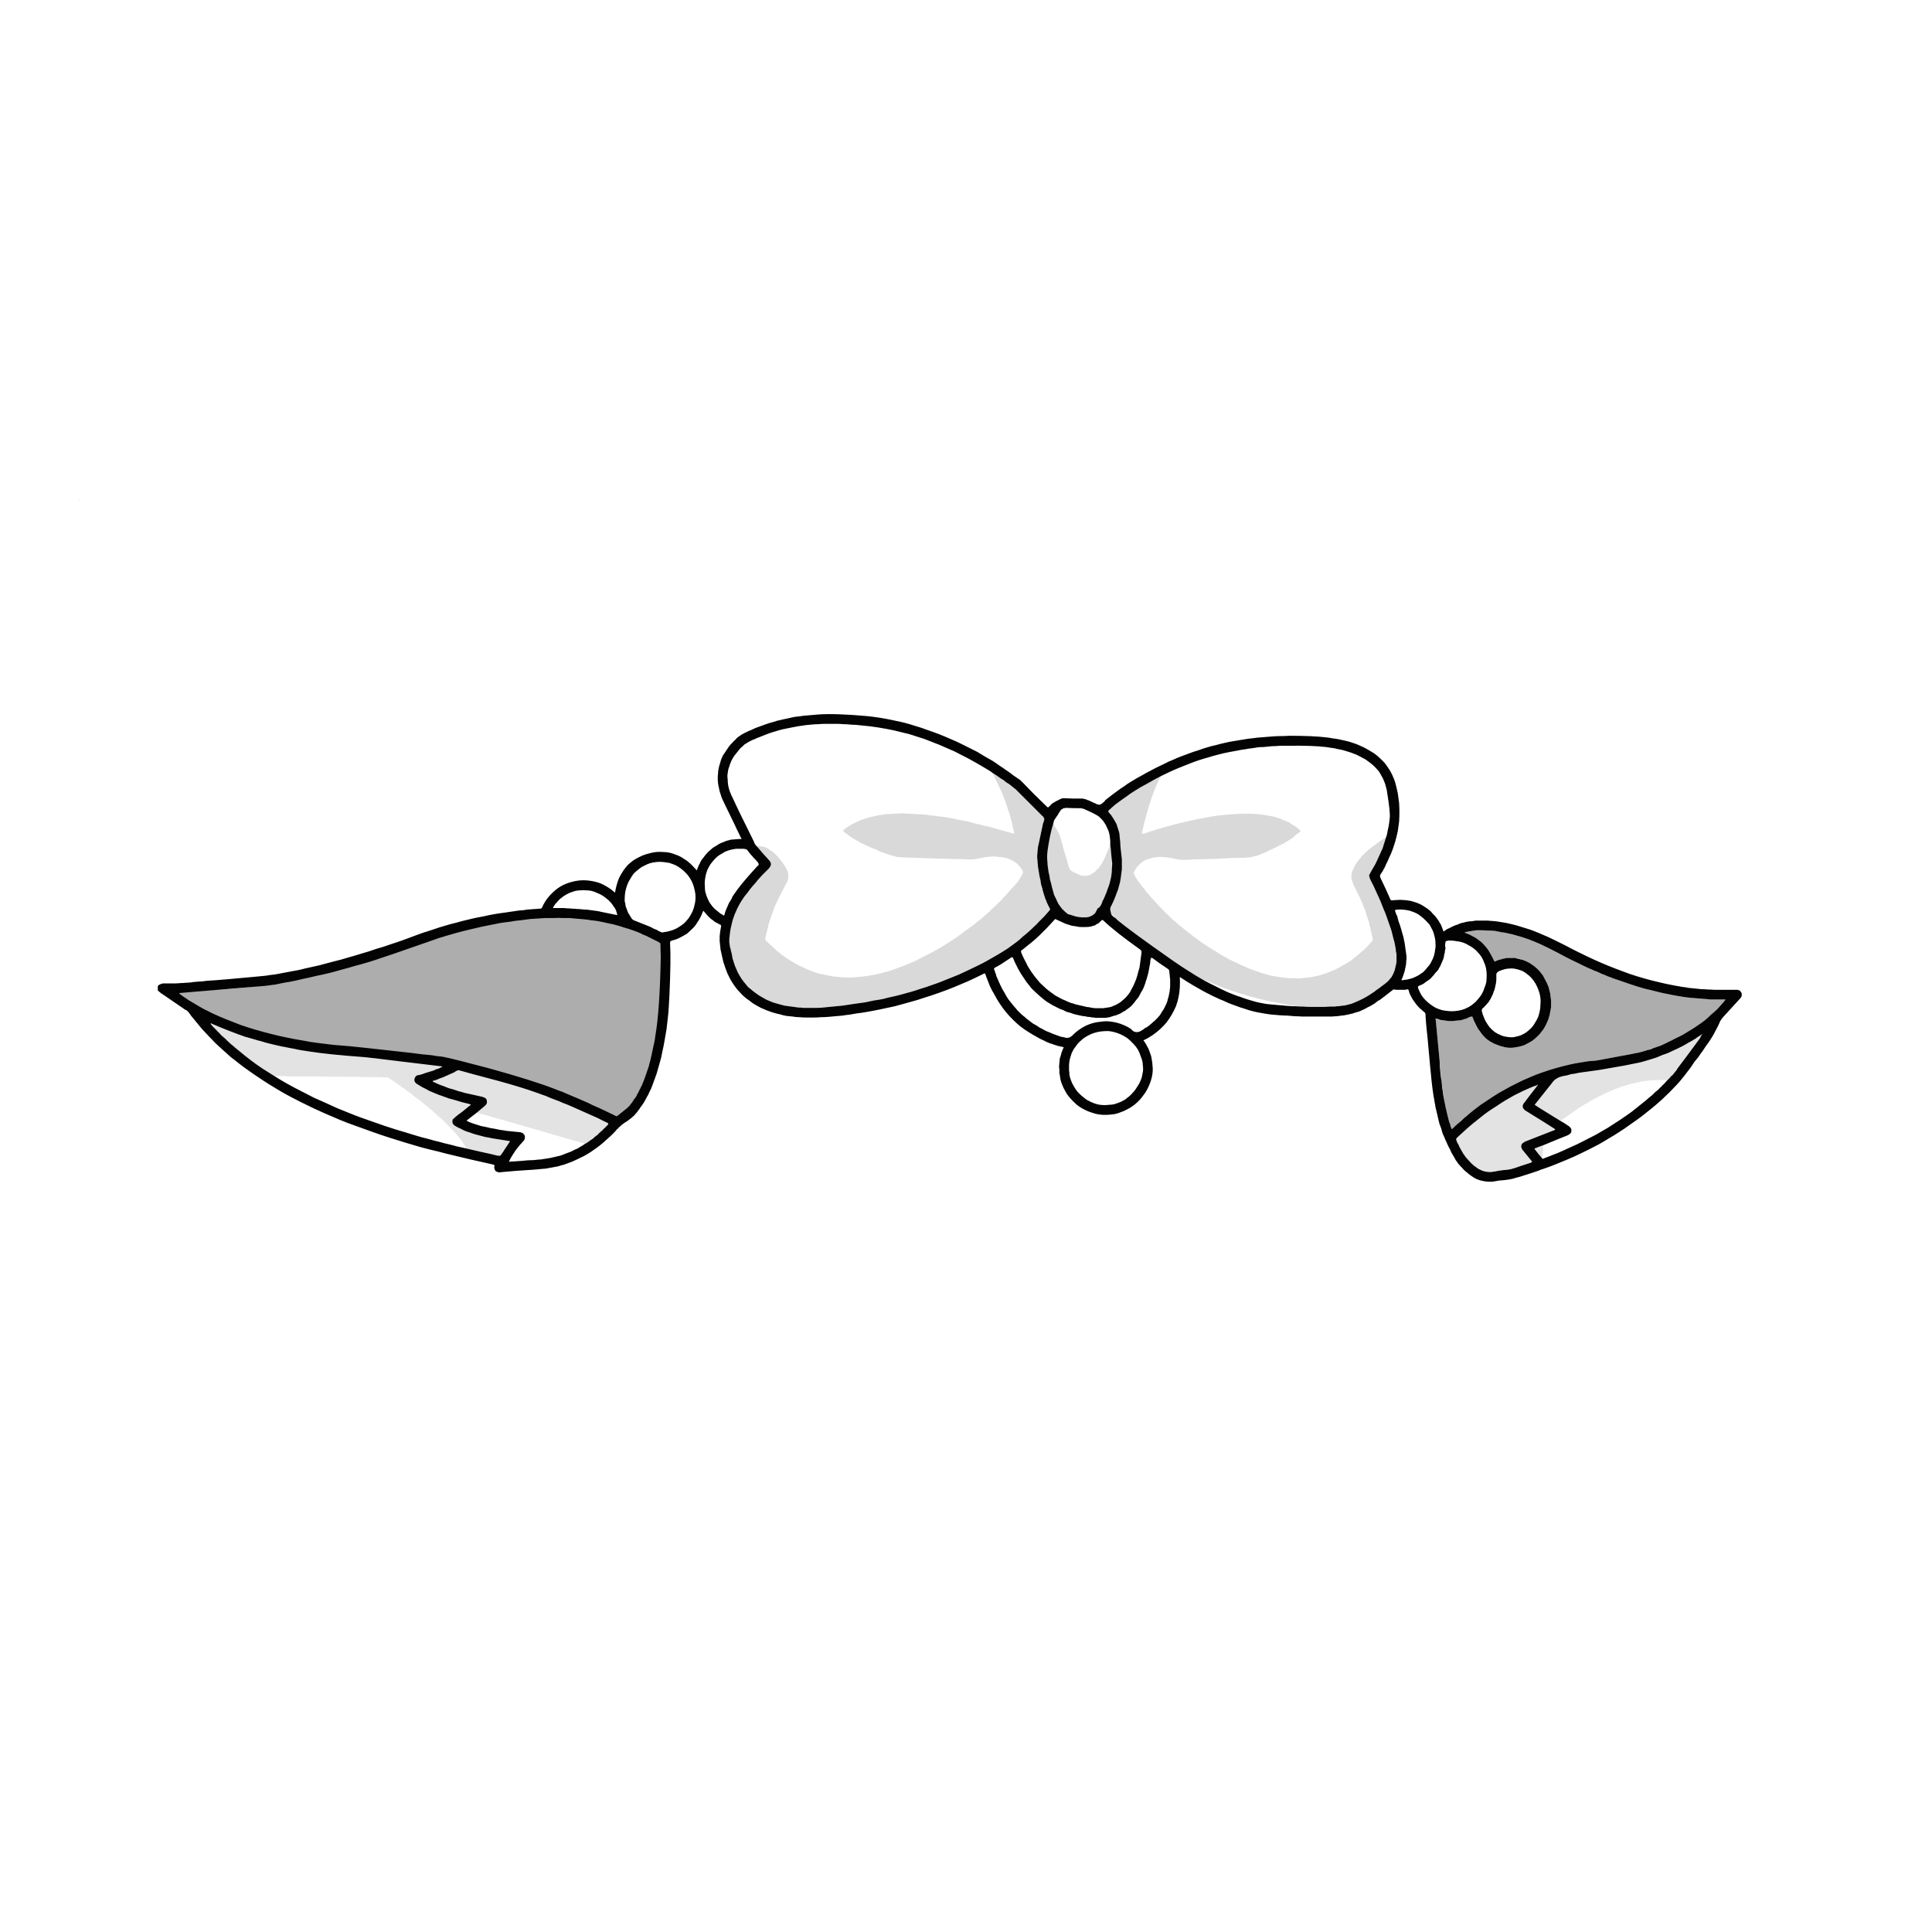 <?xml version="1.0" encoding="UTF-8" standalone="no"?>
<svg xmlns:xlink="http://www.w3.org/1999/xlink" height="300.0px" width="300.0px" xmlns="http://www.w3.org/2000/svg">
  <g transform="matrix(1.0, 0.0, 0.0, 1.0, 150.0, 150.0)">
    <path d="M-137.65 -72.25 Q-137.7 -72.3 -137.75 -72.35 -137.65 -72.4 -137.6 -72.35 -137.6 -72.3 -137.6 -72.3 -137.65 -72.3 -137.65 -72.25 L-137.65 -72.25" fill="#dcc3ae" fill-rule="evenodd" stroke="none"/>
    <path d="M65.9 -20.35 Q65.8 -20.3 65.65 -20.2 65.5 -20.1 65.3 -20.0 65.1 -19.85 64.85 -19.75 64.6 -19.55 64.3 -19.4 64.05 -19.2 63.75 -19.0 63.45 -18.75 63.15 -18.55 62.85 -18.3 62.55 -18.1 62.25 -17.8 62.0 -17.6 61.9 -17.5 61.75 -17.35 61.65 -17.25 61.55 -17.15 61.45 -17.05 61.35 -16.9 61.25 -16.8 61.2 -16.7 61.1 -16.6 61.05 -16.55 60.95 -16.45 60.9 -16.35 60.85 -16.25 60.8 -16.2 60.7 -16.1 60.65 -16.05 60.5 -15.8 60.35 -15.5 60.1 -15.0 60.1 -14.95 60.0 -14.8 59.95 -14.65 59.9 -14.5 59.9 -14.4 59.85 -14.25 59.85 -14.1 59.85 -13.95 59.85 -13.8 59.85 -13.65 59.85 -13.5 59.9 -13.35 59.95 -13.25 60.0 -13.1 60.05 -12.95 60.1 -12.8 60.15 -12.65 61.2 -10.6 61.7 -9.35 61.8 -9.05 61.95 -8.75 62.05 -8.4 62.15 -8.1 62.25 -7.8 62.35 -7.45 62.45 -7.15 62.55 -6.85 62.6 -6.5 62.7 -6.2 62.8 -5.85 62.85 -5.55 62.95 -5.2 63.0 -4.9 63.1 -4.55 63.15 -4.25 63.15 -4.2 63.15 -4.2 63.15 -4.15 63.15 -4.1 63.15 -4.1 63.15 -4.05 63.15 -4.05 63.15 -4.0 63.15 -3.95 63.1 -3.95 63.1 -3.95 63.1 -3.9 63.1 -3.9 63.05 -3.85 63.05 -3.85 63.0 -3.8 62.6 -3.35 62.25 -2.95 61.85 -2.55 61.4 -2.2 61.0 -1.8 60.6 -1.5 60.15 -1.15 59.7 -0.8 59.25 -0.5 58.8 -0.25 58.3 0.05 57.85 0.3 57.35 0.55 56.85 0.75 56.35 1.0 55.8 1.15 55.6 1.25 55.35 1.3 55.15 1.35 54.9 1.45 54.65 1.5 54.45 1.55 54.2 1.6 54.0 1.65 53.75 1.7 53.5 1.75 53.3 1.75 53.05 1.8 52.8 1.8 52.6 1.85 52.35 1.85 52.1 1.9 51.5 1.95 50.9 1.9 50.3 1.9 49.7 1.85 49.15 1.8 48.55 1.7 47.95 1.6 47.4 1.5 46.8 1.35 46.25 1.2 45.65 1.0 45.1 0.8 44.55 0.6 43.95 0.4 43.4 0.15 42.85 -0.1 42.2 -0.4 41.55 -0.7 40.9 -1.0 40.3 -1.35 39.65 -1.7 39.05 -2.1 38.45 -2.45 37.8 -2.85 37.2 -3.25 36.6 -3.65 36.05 -4.05 35.45 -4.5 34.9 -4.9 34.3 -5.4 33.75 -5.85 33.15 -6.3 32.85 -6.55 32.6 -6.8 32.3 -7.05 32.0 -7.3 31.75 -7.55 31.45 -7.85 31.2 -8.1 30.9 -8.35 30.65 -8.65 30.4 -8.9 30.1 -9.2 29.85 -9.45 29.6 -9.75 29.3 -10.05 29.05 -10.3 28.8 -10.6 28.65 -10.75 28.5 -10.95 28.35 -11.1 28.2 -11.3 28.05 -11.45 27.9 -11.65 27.8 -11.85 27.65 -12.0 27.5 -12.2 27.35 -12.35 27.2 -12.55 27.05 -12.75 26.95 -12.9 26.8 -13.1 26.65 -13.3 26.55 -13.45 26.45 -13.55 26.1 -14.25 26.1 -14.3 26.1 -14.3 26.05 -14.35 26.05 -14.35 26.05 -14.4 26.05 -14.45 26.05 -14.45 26.05 -14.5 26.05 -14.5 26.05 -14.55 26.1 -14.55 26.1 -14.6 26.1 -14.65 26.1 -14.65 26.15 -14.7 26.15 -14.7 26.25 -14.95 26.4 -15.15 26.55 -15.4 26.75 -15.55 26.9 -15.75 27.05 -15.9 27.25 -16.05 27.45 -16.2 27.65 -16.35 27.85 -16.45 28.05 -16.55 28.3 -16.6 28.5 -16.7 28.75 -16.75 28.95 -16.8 29.2 -16.85 29.45 -16.9 29.7 -16.9 29.9 -16.95 30.15 -16.95 30.4 -16.95 30.6 -16.9 30.85 -16.9 31.1 -16.9 31.3 -16.85 31.55 -16.8 31.75 -16.8 32.0 -16.75 32.2 -16.7 32.45 -16.65 32.65 -16.6 32.9 -16.55 33.35 -16.45 34.85 -16.5 35.15 -16.55 35.15 -16.55 35.9 -16.55 37.05 -16.6 38.85 -16.65 39.0 -16.65 39.2 -16.65 41.0 -16.75 42.2 -16.8 42.95 -16.8 43.3 -16.8 43.6 -16.85 43.95 -16.85 44.25 -16.9 44.55 -17.0 44.9 -17.05 45.15 -17.15 45.5 -17.25 45.75 -17.35 46.1 -17.5 46.35 -17.6 46.7 -17.75 46.9 -17.85 47.25 -18.05 47.7 -18.2 47.85 -18.3 48.05 -18.4 48.25 -18.5 48.45 -18.6 48.65 -18.7 48.9 -18.8 49.05 -18.9 49.3 -19.0 49.45 -19.1 49.65 -19.25 49.85 -19.35 50.05 -19.5 50.25 -19.6 50.45 -19.75 50.65 -19.85 50.8 -20.0 51.0 -20.15 51.1 -20.25 51.35 -20.45 51.6 -20.65 51.75 -20.75 51.8 -20.8 51.85 -20.8 51.85 -20.85 51.9 -20.85 51.9 -20.9 51.9 -20.9 51.95 -20.95 51.95 -20.95 51.9 -21.0 51.9 -21.0 51.9 -21.05 51.85 -21.05 51.85 -21.1 51.8 -21.15 51.8 -21.15 51.75 -21.2 51.55 -21.35 51.4 -21.5 51.2 -21.65 51.0 -21.75 50.8 -21.9 50.6 -22.0 50.45 -22.1 50.25 -22.25 50.05 -22.35 49.8 -22.45 49.6 -22.55 49.4 -22.6 49.2 -22.7 49.0 -22.8 48.8 -22.85 48.55 -22.95 48.15 -23.1 47.7 -23.2 47.3 -23.3 46.85 -23.35 46.45 -23.45 46.0 -23.5 45.6 -23.55 45.15 -23.6 44.75 -23.6 44.3 -23.65 43.9 -23.65 43.45 -23.65 43.05 -23.65 42.6 -23.65 42.2 -23.6 41.75 -23.6 41.2 -23.55 40.6 -23.5 40.05 -23.45 39.5 -23.4 38.95 -23.35 38.35 -23.25 37.8 -23.15 37.25 -23.05 36.7 -22.95 36.15 -22.85 35.6 -22.75 35.05 -22.6 34.5 -22.5 33.95 -22.35 33.4 -22.25 32.85 -22.1 29.95 -21.35 27.6 -20.55 27.55 -20.55 27.5 -20.55 27.45 -20.5 27.4 -20.55 27.35 -20.55 27.35 -20.55 27.35 -20.6 27.35 -20.65 27.35 -20.7 27.35 -20.8 27.5 -21.4 27.6 -21.95 27.75 -22.5 27.9 -23.05 28.05 -23.6 28.2 -24.15 28.35 -24.7 28.55 -25.25 28.7 -25.8 28.9 -26.35 29.1 -26.9 29.3 -27.4 29.55 -27.95 29.75 -28.45 30.0 -29.0 30.25 -29.5 30.45 -29.95 30.45 -30.0 30.2 -29.8 29.9 -29.65 29.65 -29.45 29.4 -29.25 29.1 -29.05 28.8 -28.9 28.55 -28.7 28.25 -28.5 27.95 -28.3 27.7 -28.15 27.4 -27.95 27.1 -27.75 26.8 -27.55 26.5 -27.35 26.2 -27.2 25.9 -27.0 25.6 -26.8 25.35 -26.65 25.05 -26.45 24.75 -26.3 24.5 -26.15 24.2 -25.95 23.9 -25.8 23.65 -25.65 23.35 -25.45 23.05 -25.3 22.8 -25.15 22.5 -25.0 22.25 -24.85 21.95 -24.7 21.7 -24.55 21.45 -24.4 21.75 -24.0 22.05 -23.55 22.3 -23.1 22.55 -22.7 22.75 -22.3 22.95 -21.9 23.1 -21.5 23.25 -21.15 23.4 -20.8 23.5 -20.45 23.6 -20.1 23.65 -19.8 23.75 -19.5 23.8 -19.25 23.85 -19.0 23.9 -18.75 23.9 -18.55 23.95 -18.35 23.95 -18.15 23.95 -17.9 24.0 -17.65 24.0 -17.4 24.0 -17.1 24.0 -16.8 24.0 -16.5 23.95 -16.15 23.95 -15.8 23.9 -15.45 23.9 -15.1 23.85 -14.75 23.8 -14.35 23.7 -13.95 23.65 -13.6 23.6 -13.3 23.55 -12.95 23.45 -12.65 23.4 -12.3 23.3 -12.0 23.25 -11.65 23.15 -11.35 23.05 -11.0 22.95 -10.7 22.85 -10.35 22.75 -10.05 22.65 -9.75 22.5 -9.45 22.4 -9.15 22.25 -8.85 22.25 -8.8 22.2 -8.75 22.2 -8.75 22.2 -8.7 22.2 -8.65 22.2 -8.65 22.2 -8.6 22.25 -8.55 22.25 -8.55 22.3 -8.5 22.3 -8.5 22.3 -8.45 22.35 -8.45 22.35 -8.4 22.7 -7.95 23.05 -7.55 23.4 -7.15 23.8 -6.75 24.15 -6.35 24.55 -5.95 24.9 -5.55 25.3 -5.15 25.7 -4.8 26.1 -4.4 26.5 -4.05 26.95 -3.7 27.35 -3.35 27.8 -3.0 28.25 -2.65 28.7 -2.35 29.3 -1.9 30.0 -1.5 30.6 -1.05 31.3 -0.65 31.95 -0.3 32.6 0.1 33.3 0.45 34.0 0.8 34.65 1.15 35.35 1.45 36.05 1.75 36.75 2.1 37.45 2.4 38.15 2.65 38.85 2.95 39.6 3.25 40.25 3.5 40.9 3.7 41.55 3.95 42.2 4.15 42.85 4.35 43.5 4.55 44.15 4.75 44.8 4.9 45.45 5.1 46.15 5.25 46.8 5.4 47.45 5.55 48.15 5.65 48.8 5.8 49.5 5.9 50.15 6.05 50.7 6.15 51.1 6.2 51.6 6.25 52.0 6.3 52.5 6.4 52.95 6.45 53.45 6.5 53.9 6.55 54.4 6.55 54.85 6.6 55.35 6.65 55.8 6.65 56.25 6.65 56.75 6.65 57.2 6.65 57.7 6.65 58.05 6.65 58.4 6.6 58.75 6.55 59.05 6.55 59.4 6.5 59.75 6.45 60.1 6.35 60.4 6.3 60.75 6.2 61.1 6.1 61.4 6.0 61.75 5.9 62.05 5.8 62.4 5.65 62.7 5.5 63.05 5.35 63.25 5.25 63.45 5.15 63.65 5.0 63.8 4.9 64.0 4.75 64.2 4.65 64.35 4.5 64.55 4.4 64.7 4.25 64.85 4.1 65.05 3.95 65.2 3.8 65.35 3.65 65.5 3.5 65.65 3.35 65.8 3.2 66.65 2.15 66.1 2.85 66.3 2.65 66.45 2.45 66.65 2.15 66.8 1.9 67.0 1.65 67.15 1.35 67.35 1.0 67.5 0.7 67.65 0.35 67.75 0.0 67.9 -0.4 67.9 -0.8 68.0 -1.2 67.95 -1.6 67.95 -1.75 67.9 -1.85 67.9 -1.95 67.85 -2.1 67.7 -2.5 67.75 -2.4 67.65 -2.65 67.55 -2.95 67.4 -3.4 67.3 -3.95 67.2 -4.3 67.15 -4.6 67.05 -4.85 67.0 -5.15 66.95 -5.35 66.9 -5.55 66.85 -5.7 66.8 -5.95 66.75 -6.15 66.75 -6.25 66.7 -6.45 66.65 -6.6 66.65 -6.75 66.6 -6.9 66.55 -7.1 66.45 -7.25 66.4 -7.45 66.3 -7.65 66.25 -7.8 66.2 -7.95 66.15 -8.1 66.05 -8.2 66.0 -8.3 65.95 -8.45 63.55 -12.6 65.75 -8.75 65.65 -8.95 65.55 -9.15 65.4 -9.35 65.3 -9.6 65.15 -9.9 65.0 -10.25 64.8 -10.7 64.65 -10.95 64.5 -11.25 64.4 -11.55 64.25 -11.85 64.15 -12.05 64.05 -12.35 63.95 -12.55 63.9 -12.8 63.85 -13.0 63.8 -13.2 63.75 -13.4 63.7 -13.6 63.7 -13.8 63.7 -14.0 63.7 -14.15 63.7 -14.3 63.75 -14.45 63.8 -14.6 63.8 -14.7 63.85 -14.85 63.9 -14.95 63.95 -15.1 64.05 -15.2 64.1 -15.3 64.2 -15.5 64.3 -15.7 64.35 -15.8 64.45 -16.05 64.55 -16.2 64.65 -16.45 64.75 -16.7 64.85 -16.95 65.0 -17.25 65.1 -17.5 65.15 -17.75 65.25 -18.0 65.35 -18.25 65.45 -18.5 65.5 -18.75 65.55 -18.95 65.65 -19.2 65.7 -19.4 65.75 -19.6 65.8 -19.8 65.8 -20.0 65.85 -20.2 65.9 -20.35 L65.9 -20.35" fill="#000000" fill-opacity="0.149" fill-rule="evenodd" stroke="none"/>
    <path d="M-125.5 3.15 Q-125.45 3.1 -125.4 3.0 -125.35 2.95 -125.25 2.9 -125.2 2.9 -125.15 2.85 -125.05 2.8 -125.0 2.8 -124.95 2.75 -124.85 2.75 -124.8 2.75 -124.7 2.7 -124.6 2.7 -124.55 2.7 -124.45 2.7 -124.35 2.7 -123.95 2.7 -123.55 2.7 -123.15 2.7 -122.75 2.7 -122.35 2.7 -121.95 2.65 -121.55 2.65 -121.15 2.6 -120.8 2.6 -120.35 2.55 -120.2 2.5 -119.55 2.45 -119.05 2.4 -118.7 2.4 -118.3 2.35 -117.9 2.3 -116.9 2.25 -114.6 2.05 -112.45 1.85 -111.3 1.75 -110.75 1.7 -110.2 1.65 -109.7 1.6 -109.15 1.55 -108.6 1.5 -108.05 1.4 -107.5 1.35 -106.95 1.25 -106.45 1.15 -105.9 1.05 -105.4 0.95 -104.85 0.85 -104.3 0.75 -103.75 0.65 -103.25 0.55 -102.7 0.4 -101.6 0.15 -100.45 -0.1 -99.35 -0.4 -98.2 -0.7 -97.1 -0.95 -96.0 -1.3 -94.9 -1.6 -93.8 -1.95 -92.7 -2.25 -91.6 -2.65 -90.5 -2.95 -89.4 -3.35 -88.3 -3.7 -87.2 -4.1 -86.15 -4.5 -85.05 -4.9 -84.25 -5.2 -83.4 -5.45 -82.55 -5.75 -81.75 -6.0 -80.9 -6.25 -80.05 -6.5 -79.2 -6.7 -78.35 -6.95 -77.55 -7.15 -76.7 -7.35 -75.85 -7.55 -74.95 -7.7 -74.1 -7.9 -73.25 -8.05 -72.4 -8.2 -71.55 -8.3 -71.2 -8.35 -70.9 -8.4 -70.55 -8.45 -70.2 -8.5 -69.85 -8.55 -69.55 -8.6 -69.2 -8.65 -68.85 -8.65 -68.5 -8.7 -68.2 -8.75 -67.85 -8.8 -67.5 -8.8 -67.2 -8.85 -66.85 -8.85 -66.5 -8.9 -66.15 -8.9 -66.1 -8.9 -66.1 -8.9 -66.05 -8.9 -66.05 -8.9 -66.0 -8.9 -66.0 -8.95 -65.95 -8.95 -65.95 -8.95 -65.95 -8.95 -65.9 -9.0 -65.9 -9.0 -65.85 -9.0 -65.85 -9.05 -65.85 -9.05 -65.8 -9.1 -65.8 -9.15 -65.4 -10.05 -64.8 -10.75 -64.25 -11.4 -63.55 -11.95 -62.9 -12.45 -62.15 -12.75 -61.4 -13.05 -60.6 -13.2 -59.8 -13.35 -59.0 -13.3 -58.2 -13.25 -57.45 -13.05 -56.65 -12.85 -56.0 -12.45 -55.25 -12.05 -54.7 -11.55 -54.65 -11.5 -54.5 -11.4 -54.4 -12.0 -54.25 -12.55 -54.1 -13.1 -53.9 -13.6 -53.7 -14.05 -53.4 -14.5 -53.15 -14.95 -52.8 -15.35 -52.5 -15.75 -52.1 -16.05 -51.7 -16.4 -51.25 -16.65 -50.8 -16.9 -50.25 -17.15 -49.75 -17.35 -49.15 -17.5 -48.6 -17.65 -48.1 -17.7 -47.55 -17.75 -47.05 -17.7 -46.55 -17.7 -46.05 -17.6 -45.6 -17.5 -45.1 -17.3 -44.65 -17.15 -44.2 -16.9 -43.8 -16.65 -43.35 -16.35 -42.95 -16.05 -42.55 -15.65 -42.2 -15.3 -41.8 -14.85 -41.7 -15.15 -41.6 -15.4 -41.5 -15.65 -41.35 -15.9 -41.25 -16.15 -41.1 -16.4 -40.95 -16.65 -40.75 -16.85 -40.6 -17.1 -40.4 -17.3 -40.25 -17.5 -40.05 -17.7 -39.85 -17.9 -39.6 -18.1 -39.4 -18.3 -39.15 -18.45 -38.9 -18.6 -38.65 -18.75 -38.45 -18.9 -38.15 -19.05 -37.9 -19.15 -37.65 -19.25 -37.4 -19.35 -37.15 -19.45 -36.85 -19.5 -36.6 -19.6 -36.3 -19.65 -36.0 -19.65 -35.75 -19.7 -35.45 -19.7 -35.15 -19.75 -34.85 -19.7 -35.05 -20.15 -35.35 -20.75 -35.8 -21.65 -35.85 -21.8 -37.8 -25.8 -37.9 -26.05 -38.05 -26.45 -38.15 -26.8 -38.3 -27.2 -38.35 -27.6 -38.45 -28.0 -38.5 -28.35 -38.55 -28.75 -38.55 -29.15 -38.55 -29.55 -38.5 -29.9 -38.5 -30.3 -38.4 -30.7 -38.35 -31.05 -38.2 -31.45 -38.1 -31.85 -37.95 -32.25 -37.85 -32.4 -37.8 -32.6 -37.7 -32.75 -37.6 -32.9 -37.5 -33.05 -37.4 -33.2 -37.3 -33.35 -37.2 -33.5 -37.1 -33.65 -37.0 -33.8 -36.9 -33.95 -36.8 -34.1 -36.65 -34.25 -36.55 -34.4 -36.45 -34.5 -36.3 -34.65 -36.1 -34.9 -35.85 -35.1 -35.65 -35.35 -35.4 -35.55 -35.15 -35.7 -34.9 -35.9 -34.65 -36.05 -34.35 -36.2 -34.1 -36.3 -33.85 -36.45 -33.55 -36.55 -33.25 -36.7 -33.05 -36.8 -32.7 -36.95 -32.05 -37.2 -32.15 -37.15 -31.6 -37.35 -31.05 -37.55 -30.5 -37.75 -29.9 -37.9 -29.35 -38.1 -28.8 -38.2 -28.2 -38.35 -27.65 -38.45 -27.05 -38.6 -26.5 -38.7 -25.9 -38.75 -25.3 -38.85 -24.75 -38.9 -24.15 -38.95 -23.6 -39.0 -23.0 -39.05 -20.3 -39.25 -15.3 -38.8 -14.35 -38.7 -13.4 -38.55 -12.45 -38.4 -11.5 -38.2 -10.55 -38.0 -9.65 -37.8 -8.7 -37.55 -7.8 -37.25 -6.9 -37.0 -6.0 -36.65 -5.1 -36.35 -4.2 -36.0 -3.3 -35.65 -2.4 -35.25 -1.55 -34.9 -0.65 -34.45 -0.05 -34.15 0.55 -33.85 1.15 -33.55 1.75 -33.25 2.3 -32.9 2.9 -32.55 3.45 -32.25 4.05 -31.9 4.6 -31.55 5.15 -31.15 5.7 -30.8 6.25 -30.4 6.8 -30.05 7.35 -29.6 7.85 -29.25 8.45 -28.85 8.55 -28.7 8.75 -28.55 9.35 -27.95 10.6 -26.65 11.85 -25.45 12.5 -24.8 12.55 -24.75 12.6 -24.7 12.65 -24.65 12.7 -24.65 12.75 -24.65 12.8 -24.65 12.8 -24.65 12.85 -24.7 12.9 -24.75 12.95 -24.8 13.05 -24.9 13.15 -25.0 13.25 -25.1 13.35 -25.2 13.45 -25.3 13.6 -25.35 13.7 -25.45 13.85 -25.5 13.95 -25.6 14.1 -25.65 14.2 -25.7 14.35 -25.75 14.2 -25.7 14.6 -25.9 14.75 -25.95 14.85 -26.0 14.9 -26.0 14.9 -26.05 14.95 -26.05 15.0 -26.05 15.0 -26.05 15.05 -26.05 15.1 -26.05 15.1 -26.05 15.15 -26.05 15.15 -26.05 15.2 -26.05 15.25 -26.05 15.25 -26.05 15.3 -26.05 15.35 -26.05 15.35 -26.05 15.6 -26.05 16.6 -26.0 17.35 -26.0 17.85 -26.0 17.95 -26.0 18.1 -26.0 18.2 -26.0 18.3 -25.95 18.4 -25.95 18.5 -25.9 18.6 -25.9 18.7 -25.85 18.8 -25.8 18.9 -25.75 19.0 -25.75 19.1 -25.7 19.25 -25.6 19.3 -25.6 19.45 -25.55 19.5 -25.5 19.6 -25.45 19.65 -25.45 19.75 -25.4 19.8 -25.35 19.85 -25.35 20.0 -25.3 20.1 -25.25 20.15 -25.2 20.2 -25.15 20.3 -25.15 20.35 -25.1 20.45 -25.1 20.5 -25.05 20.6 -25.05 20.65 -25.05 20.75 -25.05 20.8 -25.05 20.9 -25.1 20.95 -25.1 21.0 -25.15 21.1 -25.2 21.15 -25.25 21.2 -25.3 21.25 -25.35 21.3 -25.4 21.4 -25.45 21.95 -26.1 21.5 -25.6 21.6 -25.7 21.65 -25.75 21.7 -25.8 21.75 -25.85 22.2 -26.2 22.65 -26.55 23.1 -26.9 23.6 -27.25 24.05 -27.6 24.55 -27.9 25.0 -28.25 25.5 -28.55 26.0 -28.85 26.5 -29.15 26.95 -29.4 27.5 -29.7 28.0 -30.0 28.5 -30.25 29.0 -30.5 29.55 -30.8 30.2 -31.1 30.8 -31.4 31.45 -31.75 32.1 -32.0 32.75 -32.3 33.4 -32.55 34.1 -32.8 34.75 -33.05 35.4 -33.3 36.1 -33.5 36.75 -33.75 37.45 -33.95 38.1 -34.15 38.8 -34.3 39.5 -34.5 40.2 -34.65 40.8 -34.8 41.45 -34.9 42.05 -35.0 42.65 -35.1 43.3 -35.2 43.9 -35.3 44.5 -35.35 45.15 -35.45 45.75 -35.5 46.4 -35.55 47.0 -35.6 47.6 -35.65 48.25 -35.7 48.85 -35.7 49.5 -35.7 50.15 -35.75 53.9 -35.75 55.95 -35.5 56.45 -35.45 56.9 -35.35 57.4 -35.3 57.9 -35.2 58.35 -35.1 58.8 -35.0 59.3 -34.9 59.75 -34.75 60.2 -34.6 60.65 -34.45 61.1 -34.25 61.55 -34.05 62.0 -33.85 62.4 -33.6 62.8 -33.35 63.25 -33.1 63.55 -32.9 63.85 -32.65 64.15 -32.4 64.4 -32.15 64.7 -31.85 64.95 -31.6 65.2 -31.3 65.4 -31.0 65.6 -30.7 65.8 -30.4 66.0 -30.05 66.15 -29.75 66.3 -29.4 66.45 -29.05 66.6 -28.7 66.7 -28.3 66.9 -27.55 67.05 -26.8 67.15 -26.05 67.25 -25.35 67.3 -24.6 67.3 -23.85 67.3 -23.15 67.25 -22.4 67.15 -21.7 67.05 -20.95 66.9 -20.25 66.7 -19.5 66.5 -18.8 66.25 -18.1 66.0 -17.4 65.65 -16.7 65.6 -16.55 65.5 -16.35 65.45 -16.2 65.35 -16.05 65.3 -15.9 65.2 -15.75 65.15 -15.55 65.05 -15.4 65.0 -15.25 64.9 -15.1 64.8 -14.95 64.75 -14.8 64.65 -14.65 64.55 -14.5 64.45 -14.35 64.35 -14.2 64.35 -14.15 64.3 -14.15 64.3 -14.1 64.3 -14.05 64.3 -14.05 64.3 -14.0 64.3 -13.95 64.3 -13.95 64.3 -13.9 64.3 -13.9 64.3 -13.85 64.3 -13.8 64.3 -13.8 64.35 -13.75 64.35 -13.75 64.35 -13.7 65.2 -11.95 65.85 -10.45 65.85 -10.4 65.9 -10.35 65.9 -10.35 65.9 -10.3 65.95 -10.3 65.95 -10.25 66.0 -10.25 66.0 -10.2 66.05 -10.2 66.05 -10.2 66.1 -10.2 66.15 -10.2 66.15 -10.2 66.2 -10.2 66.25 -10.2 66.3 -10.2 66.65 -10.25 67.0 -10.25 67.4 -10.3 67.75 -10.25 68.1 -10.25 68.4 -10.2 68.75 -10.15 69.1 -10.1 69.45 -10.0 69.75 -9.9 70.1 -9.8 70.4 -9.65 70.75 -9.5 71.05 -9.3 71.35 -9.1 71.65 -8.9 71.85 -8.75 72.1 -8.55 72.3 -8.35 72.45 -8.15 72.65 -7.95 72.85 -7.75 73.0 -7.55 73.15 -7.35 73.35 -7.1 73.45 -6.9 73.6 -6.65 73.75 -6.4 73.85 -6.15 73.95 -5.9 74.05 -5.65 74.15 -5.35 74.3 -5.45 74.45 -5.55 74.6 -5.65 74.75 -5.75 74.9 -5.8 75.1 -5.9 75.25 -6.0 75.4 -6.05 75.55 -6.15 75.7 -6.2 75.9 -6.3 76.05 -6.35 76.2 -6.4 76.4 -6.45 76.55 -6.55 76.7 -6.6 77.0 -6.7 77.3 -6.75 77.6 -6.85 77.95 -6.9 78.25 -6.95 78.55 -6.95 78.85 -7.0 79.15 -7.05 79.45 -7.05 79.8 -7.05 80.1 -7.05 80.4 -7.05 80.7 -7.05 81.05 -7.05 81.35 -7.0 81.65 -7.0 82.4 -6.95 83.2 -6.8 83.95 -6.7 84.7 -6.5 85.4 -6.35 86.15 -6.1 86.85 -5.9 87.6 -5.65 88.3 -5.4 89.0 -5.1 89.7 -4.8 90.4 -4.5 91.05 -4.2 91.75 -3.85 92.45 -3.5 93.15 -3.15 94.25 -2.55 95.3 -2.05 96.4 -1.5 97.5 -1.0 98.6 -0.5 99.7 -0.05 100.8 0.4 101.9 0.8 103.05 1.25 104.2 1.6 105.35 1.95 106.5 2.25 107.7 2.55 108.85 2.8 110.05 3.05 111.25 3.25 111.75 3.3 112.25 3.4 112.75 3.45 113.25 3.5 113.7 3.55 114.2 3.6 114.7 3.6 115.2 3.65 115.7 3.65 116.2 3.7 116.7 3.7 117.2 3.7 117.7 3.7 118.2 3.7 118.7 3.7 119.2 3.7 119.25 3.7 119.4 3.7 119.55 3.7 119.6 3.7 119.65 3.7 119.75 3.7 119.8 3.7 119.85 3.7 119.9 3.75 120.0 3.75 120.05 3.75 120.1 3.8 120.15 3.8 120.2 3.85 120.2 3.9 120.25 3.95 120.3 4.0 120.35 4.05 120.35 4.1 120.4 4.15 120.45 4.2 120.45 4.3 120.45 4.35 120.45 4.4 120.5 4.45 120.45 4.5 120.45 4.6 120.45 4.65 120.45 4.7 120.4 4.75 120.4 4.8 120.35 4.85 120.35 4.9 120.3 4.95 120.25 5.0 120.2 5.05 118.75 6.65 117.6 7.9 117.55 7.95 117.5 8.0 117.45 8.05 117.45 8.1 117.4 8.15 117.35 8.2 117.3 8.25 117.3 8.3 117.25 8.35 117.2 8.4 117.2 8.45 117.15 8.5 117.1 8.55 117.1 8.6 117.05 8.65 117.05 8.7 116.85 9.2 116.6 9.65 116.35 10.1 116.1 10.6 115.85 11.05 115.55 11.5 115.3 11.9 114.95 12.35 114.7 12.75 114.35 13.25 114.1 13.55 113.75 14.1 113.15 14.85 113.1 14.9 112.75 15.4 112.5 15.8 112.0 16.45 111.5 17.1 111.0 17.75 110.45 18.35 109.9 18.95 109.3 19.55 108.75 20.1 108.1 20.7 107.5 21.25 106.9 21.75 106.25 22.3 105.6 22.8 105.0 23.3 104.3 23.8 103.65 24.25 102.95 24.75 102.2 25.3 101.4 25.8 100.65 26.3 99.85 26.75 99.05 27.25 98.25 27.7 97.4 28.15 96.6 28.55 95.8 28.95 94.95 29.35 94.1 29.75 93.25 30.1 92.4 30.45 91.55 30.8 90.7 31.15 89.8 31.45 89.5 31.55 89.2 31.65 88.9 31.8 88.55 31.9 88.25 32.0 87.95 32.1 87.65 32.2 87.35 32.3 87.05 32.4 86.7 32.5 86.4 32.6 86.1 32.7 85.8 32.8 85.5 32.85 85.15 32.95 84.85 33.05 84.4 33.15 83.6 33.25 82.7 33.3 82.3 33.4 81.85 33.5 81.45 33.5 81.05 33.5 80.65 33.45 80.3 33.4 79.9 33.3 79.55 33.2 79.2 33.05 78.9 32.9 78.55 32.65 78.25 32.45 77.95 32.2 77.65 31.95 77.35 31.7 77.1 31.4 76.8 31.1 76.6 30.85 76.4 30.65 76.25 30.4 76.05 30.15 75.9 29.9 75.75 29.6 75.6 29.35 75.45 29.1 75.3 28.85 75.2 28.55 75.05 28.3 74.9 28.0 74.8 27.75 74.65 27.45 74.95 28.1 74.4 26.9 74.25 26.5 74.05 26.1 73.9 25.7 73.8 25.25 73.65 24.85 73.5 24.45 73.4 24.0 73.3 23.6 73.2 23.2 73.1 22.75 73.0 22.35 72.9 21.9 72.85 21.5 72.75 21.05 72.7 20.65 72.6 20.2 72.3 18.25 72.05 15.35 71.55 9.75 71.6 10.55 71.55 9.95 71.45 9.0 71.35 7.85 71.35 7.5 71.35 7.45 71.35 7.4 71.3 7.35 71.3 7.35 71.3 7.3 71.25 7.25 71.25 7.25 71.2 7.2 71.2 7.2 71.15 7.15 70.95 7.0 70.75 6.8 70.55 6.65 70.35 6.45 70.15 6.25 70.0 6.05 69.85 5.9 69.7 5.65 69.55 5.45 69.4 5.25 69.25 5.0 69.15 4.8 69.0 4.55 68.9 4.3 68.8 4.05 68.75 3.8 68.75 3.75 68.7 3.7 68.7 3.7 68.65 3.65 68.65 3.65 68.6 3.65 68.55 3.6 68.55 3.6 68.5 3.6 68.45 3.65 68.35 3.65 68.2 3.7 68.1 3.7 67.95 3.7 67.85 3.7 67.7 3.7 67.6 3.7 67.5 3.7 67.35 3.7 67.25 3.7 67.1 3.7 67.0 3.7 66.85 3.7 66.75 3.7 66.65 3.65 66.5 3.65 66.45 3.65 66.4 3.65 66.35 3.65 66.3 3.7 66.3 3.7 66.25 3.75 66.15 3.8 66.15 3.8 65.95 4.0 65.7 4.15 65.5 4.35 65.25 4.5 65.05 4.7 64.8 4.85 64.55 5.05 64.35 5.2 64.1 5.35 63.85 5.5 63.65 5.7 63.4 5.85 63.15 6.0 62.9 6.15 62.65 6.3 62.4 6.4 62.1 6.6 61.75 6.75 61.4 6.9 61.1 7.05 60.75 7.15 60.4 7.25 60.05 7.4 59.7 7.45 59.35 7.55 59.0 7.6 58.65 7.7 58.3 7.7 57.95 7.75 57.6 7.8 57.2 7.8 56.85 7.85 56.25 7.85 55.7 7.85 55.1 7.85 54.5 7.85 53.95 7.85 53.35 7.85 52.8 7.85 52.2 7.85 51.6 7.8 51.05 7.8 50.45 7.75 49.9 7.7 49.3 7.7 48.75 7.65 48.15 7.6 47.55 7.55 47.0 7.5 46.45 7.4 45.9 7.3 45.3 7.2 44.8 7.1 44.25 6.95 43.7 6.8 43.15 6.6 42.6 6.45 42.1 6.25 41.55 6.05 41.0 5.85 40.5 5.65 40.0 5.4 39.45 5.2 38.95 4.95 38.6 4.8 38.2 4.6 37.85 4.4 37.5 4.25 37.1 4.05 36.75 3.85 36.4 3.65 36.05 3.45 35.7 3.25 35.35 3.05 35.0 2.85 34.6 2.6 34.25 2.4 33.9 2.15 33.55 1.95 33.2 1.7 33.25 2.55 33.2 3.35 33.15 4.15 33.0 4.85 32.85 5.6 32.6 6.25 32.3 6.95 31.95 7.55 31.6 8.15 31.15 8.75 30.7 9.3 30.15 9.8 29.6 10.3 28.95 10.75 28.3 11.2 27.55 11.55 27.75 11.8 27.9 12.05 28.05 12.3 28.2 12.6 28.35 12.85 28.45 13.15 28.55 13.4 28.65 13.7 28.75 13.95 28.8 14.25 28.85 14.55 28.9 14.85 28.95 15.1 28.95 15.4 29.0 15.7 29.0 16.05 29.0 16.65 28.85 17.3 28.7 17.9 28.45 18.5 28.2 19.1 27.85 19.65 27.5 20.15 27.1 20.65 26.65 21.15 26.15 21.55 25.65 21.95 25.05 22.25 24.5 22.55 23.9 22.75 23.3 23.0 22.65 23.05 21.85 23.15 21.1 23.1 20.35 23.05 19.65 22.8 18.95 22.6 18.3 22.25 17.7 21.95 17.15 21.5 16.65 21.05 16.2 20.55 15.75 20.05 15.45 19.5 15.1 18.9 14.9 18.35 14.65 17.75 14.6 17.15 14.55 16.9 14.5 16.6 14.5 16.35 14.5 16.05 14.45 15.8 14.45 15.55 14.5 15.25 14.5 15.0 14.55 14.75 14.55 14.45 14.6 14.2 14.7 13.95 14.75 13.7 14.85 13.4 14.95 13.15 15.05 12.9 15.05 12.9 15.05 12.85 15.05 12.85 15.1 12.8 15.1 12.8 15.15 12.75 15.15 12.75 15.15 12.7 15.15 12.7 15.15 12.65 15.15 12.65 15.15 12.6 15.1 12.6 15.05 12.6 15.05 12.55 14.95 12.55 14.7 12.5 14.45 12.45 14.2 12.4 13.95 12.3 13.7 12.25 13.5 12.15 13.25 12.05 13.0 12.0 12.75 11.9 12.55 11.8 12.3 11.7 12.05 11.55 11.85 11.45 11.6 11.35 11.4 11.25 11.15 11.1 10.4 10.7 9.7 10.25 9.05 9.85 8.4 9.35 7.8 8.85 7.25 8.3 6.7 7.75 6.2 7.15 5.7 6.55 5.25 5.85 4.8 5.2 4.45 4.5 4.05 3.85 3.7 3.1 3.4 2.35 3.1 1.55 3.0 1.3 3.0 1.25 2.95 1.15 2.85 1.15 2.75 1.2 2.55 1.3 1.45 1.85 0.35 2.35 -0.75 2.8 -1.9 3.3 -3.0 3.75 -4.15 4.15 -5.25 4.55 -6.4 4.9 -7.55 5.3 -8.7 5.6 -9.9 5.95 -11.05 6.25 -12.25 6.5 -13.4 6.75 -14.6 7.0 -15.8 7.2 -16.4 7.3 -16.9 7.35 -17.5 7.45 -18.05 7.55 -18.6 7.6 -19.15 7.7 -19.75 7.75 -20.3 7.8 -20.85 7.85 -21.4 7.9 -22.0 7.95 -22.55 7.95 -23.1 8.0 -23.7 8.0 -24.25 8.0 -24.8 8.0 -25.35 8.0 -25.85 7.95 -26.4 7.95 -26.9 7.85 -27.4 7.8 -27.9 7.75 -28.45 7.65 -28.9 7.5 -29.4 7.4 -29.9 7.25 -30.4 7.1 -30.9 6.9 -31.35 6.7 -31.85 6.5 -32.3 6.25 -32.75 6.0 -33.2 5.75 -33.6 5.4 -34.05 5.1 -34.4 4.8 -34.8 4.45 -35.1 4.1 -35.45 3.75 -35.75 3.35 -36.05 2.95 -36.3 2.55 -36.6 2.1 -36.8 1.65 -37.05 1.2 -37.2 0.75 -37.4 0.25 -37.55 -0.25 -37.6 -0.45 -37.7 -0.7 -37.75 -0.9 -37.8 -1.15 -37.85 -1.35 -37.9 -1.6 -37.95 -1.85 -38.0 -2.05 -38.05 -2.3 -38.1 -2.5 -38.15 -2.75 -38.15 -3.0 -38.2 -3.2 -38.2 -3.45 -38.25 -3.7 -38.25 -3.9 -38.25 -4.05 -38.25 -4.15 -38.25 -4.3 -38.25 -4.45 -38.25 -4.55 -38.25 -4.7 -38.25 -4.8 -38.2 -4.95 -38.2 -5.1 -38.2 -5.2 -38.15 -5.35 -38.15 -5.45 -38.15 -5.6 -38.1 -5.7 -38.1 -5.85 -38.05 -6.0 -38.05 -6.05 -38.05 -6.1 -38.05 -6.1 -38.0 -6.15 -38.0 -6.2 -38.05 -6.2 -38.05 -6.25 -38.05 -6.3 -38.05 -6.3 -38.05 -6.35 -38.1 -6.35 -38.1 -6.4 -38.15 -6.4 -38.2 -6.45 -38.2 -6.45 -38.25 -6.45 -38.45 -6.55 -38.6 -6.65 -38.8 -6.75 -39.0 -6.85 -39.15 -7.0 -39.3 -7.1 -39.5 -7.25 -39.65 -7.35 -39.8 -7.5 -39.95 -7.65 -40.1 -7.8 -40.25 -7.95 -40.35 -8.1 -40.5 -8.25 -40.65 -8.4 -40.8 -8.6 -40.8 -8.5 -40.9 -8.35 -41.05 -7.9 -41.25 -7.55 -41.45 -7.15 -41.7 -6.8 -41.9 -6.45 -42.15 -6.15 -42.45 -5.8 -42.75 -5.55 -43.05 -5.25 -43.35 -5.0 -43.7 -4.8 -44.05 -4.6 -44.4 -4.4 -44.85 -4.2 -45.25 -4.05 -45.65 -3.95 -45.7 -3.95 -45.75 -3.9 -45.75 -3.9 -45.8 -3.9 -45.85 -3.85 -45.85 -3.85 -45.9 -3.85 -45.9 -3.8 -45.9 -3.8 -45.95 -3.75 -45.95 -3.75 -45.95 -3.7 -45.95 -3.7 -45.95 -3.65 -45.95 -3.6 -45.95 -3.55 -45.8 -1.05 -46.05 4.5 -46.1 5.4 -46.15 6.3 -46.2 7.2 -46.3 8.05 -46.4 8.95 -46.5 9.8 -46.65 10.7 -46.8 11.55 -46.95 12.45 -47.15 13.3 -47.3 14.2 -47.55 15.0 -47.8 15.9 -48.05 16.75 -48.35 17.6 -48.65 18.4 -48.75 18.7 -48.9 19.05 -49.05 19.35 -49.2 19.65 -49.3 19.95 -49.5 20.25 -49.65 20.55 -49.8 20.8 -49.95 21.1 -50.15 21.4 -50.35 21.65 -50.55 21.95 -50.7 22.2 -50.9 22.45 -51.1 22.75 -51.35 23.0 -51.45 23.1 -51.5 23.2 -51.6 23.3 -51.7 23.35 -51.8 23.45 -51.9 23.55 -52.0 23.65 -52.1 23.7 -52.2 23.8 -52.3 23.85 -52.4 23.95 -52.5 24.0 -52.6 24.1 -52.7 24.15 -52.8 24.2 -52.95 24.3 -53.05 24.35 -53.15 24.45 -53.25 24.5 -53.35 24.6 -53.45 24.65 -53.55 24.75 -53.6 24.8 -53.7 24.9 -53.8 25.0 -53.9 25.05 -53.95 25.15 -54.05 25.25 -54.15 25.3 -54.25 25.4 -54.3 25.5 -54.4 25.6 -54.85 26.1 -55.3 26.5 -55.8 26.95 -56.3 27.4 -56.75 27.8 -57.3 28.2 -57.8 28.55 -58.3 28.9 -58.85 29.25 -59.4 29.55 -60.0 29.85 -60.55 30.1 -61.15 30.4 -61.75 30.6 -62.35 30.85 -63.0 31.0 -63.25 31.1 -63.55 31.15 -63.8 31.2 -64.1 31.25 -64.4 31.3 -64.65 31.35 -64.95 31.4 -65.2 31.45 -65.5 31.5 -65.8 31.5 -66.05 31.55 -66.35 31.55 -66.6 31.6 -66.9 31.6 -67.15 31.65 -67.5 31.65 -68.3 31.7 -69.75 31.8 -71.4 31.95 -72.05 32.0 -72.4 32.05 -72.5 32.05 -72.6 32.05 -72.65 32.0 -72.75 32.0 -72.85 31.95 -72.9 31.9 -72.95 31.9 -73.05 31.85 -73.1 31.75 -73.15 31.7 -73.15 31.65 -73.2 31.6 -73.2 31.5 -73.25 31.45 -73.25 31.35 -73.25 31.25 -73.25 31.2 -73.25 31.15 -73.25 31.1 -73.2 31.05 -73.2 31.0 -73.2 31.0 -73.25 30.95 -73.25 30.9 -73.25 30.9 -73.3 30.9 -73.3 30.85 -73.35 30.85 -73.35 30.85 -73.4 30.85 -73.45 30.85 -73.45 30.85 -73.55 30.8 -77.4 29.95 -79.4 29.45 -80.7 29.15 -82.0 28.8 -83.3 28.5 -84.6 28.15 -85.9 27.75 -87.15 27.4 -88.45 27.0 -89.7 26.6 -90.95 26.2 -92.2 25.75 -93.5 25.3 -94.7 24.85 -96.0 24.4 -97.2 23.9 -98.45 23.35 -99.65 22.85 -100.55 22.45 -101.4 22.05 -102.3 21.6 -103.15 21.2 -104.05 20.75 -104.9 20.3 -105.75 19.85 -106.6 19.35 -107.45 18.85 -108.25 18.35 -109.05 17.85 -109.85 17.3 -110.7 16.75 -111.45 16.2 -112.25 15.65 -113.0 15.05 -113.55 14.6 -114.1 14.2 -114.6 13.75 -115.1 13.3 -115.65 12.8 -116.15 12.35 -116.65 11.9 -117.1 11.4 -117.6 10.9 -118.05 10.4 -118.55 9.9 -118.95 9.4 -119.4 8.85 -119.85 8.3 -120.3 7.8 -120.7 7.2 -120.7 7.15 -120.75 7.15 -120.75 7.1 -120.8 7.1 -120.8 7.05 -120.85 7.05 -120.85 7.05 -120.9 7.0 -120.9 7.0 -120.95 6.95 -121.0 6.95 -121.0 6.9 -121.05 6.9 -121.05 6.85 -121.1 6.85 -121.15 6.85 -122.4 6.0 -124.8 4.35 -124.85 4.3 -124.9 4.3 -124.95 4.25 -125.0 4.25 -125.05 4.2 -125.05 4.15 -125.1 4.15 -125.15 4.1 -125.2 4.05 -125.25 4.0 -125.3 4.0 -125.35 3.95 -125.4 3.9 -125.4 3.85 -125.45 3.8 -125.5 3.8 -125.5 3.6 -125.5 3.15 L-125.5 3.15 M-56.6 -8.4 Q-55.8 -8.25 -54.15 -7.9 -54.2 -8.25 -54.35 -8.65 -54.5 -9.0 -54.75 -9.3 -54.95 -9.65 -55.25 -9.95 -55.5 -10.25 -55.85 -10.5 -56.15 -10.75 -56.55 -11.0 -56.9 -11.2 -57.3 -11.35 -57.7 -11.55 -58.1 -11.65 -58.55 -11.75 -58.95 -11.75 -59.4 -11.8 -59.85 -11.75 -60.25 -11.75 -60.7 -11.65 -61.05 -11.55 -61.45 -11.4 -61.8 -11.25 -62.15 -11.05 -62.5 -10.85 -62.8 -10.6 -63.1 -10.4 -63.35 -10.1 -63.55 -9.85 -63.8 -9.6 -64.0 -9.3 -64.15 -9.0 -63.65 -9.0 -62.65 -9.0 -62.25 -9.0 -61.9 -8.95 -61.5 -8.95 -61.15 -8.9 -60.75 -8.9 -60.4 -8.85 -60.0 -8.85 -59.65 -8.8 -59.25 -8.75 -58.85 -8.75 -58.5 -8.7 -58.1 -8.65 -57.75 -8.6 -57.35 -8.55 -57.0 -8.5 -56.6 -8.4 L-56.6 -8.4 M25.5 6.35 Q25.4 6.45 25.25 6.55 25.0 6.75 24.7 6.95 24.4 7.1 24.1 7.3 23.85 7.45 23.55 7.55 23.25 7.7 22.9 7.75 22.6 7.85 22.3 7.95 21.95 8.0 21.65 8.05 21.3 8.05 20.95 8.05 20.6 8.05 20.3 8.05 20.05 8.05 19.85 8.0 19.6 8.0 19.4 7.95 19.15 7.9 18.9 7.9 18.7 7.85 18.45 7.8 18.25 7.8 18.0 7.75 17.8 7.7 17.55 7.65 17.35 7.6 17.1 7.55 16.9 7.5 16.7 7.45 16.4 7.35 16.15 7.25 15.85 7.2 15.6 7.1 15.35 7.0 15.1 6.85 14.8 6.75 14.55 6.65 14.3 6.5 14.05 6.4 13.8 6.25 13.55 6.15 13.3 6.0 13.05 5.85 12.8 5.7 12.55 5.55 11.7 4.95 10.3 3.6 10.05 3.35 9.85 3.05 9.6 2.75 9.4 2.5 9.2 2.2 9.0 1.9 8.8 1.6 8.6 1.3 8.4 1.0 8.25 0.7 8.05 0.4 7.9 0.05 7.75 -0.25 7.6 -0.55 7.45 -0.9 7.3 -1.25 7.25 -1.3 7.25 -1.35 7.2 -1.35 7.2 -1.35 7.15 -1.35 7.15 -1.35 7.1 -1.35 7.05 -1.35 7.05 -1.35 7.0 -1.3 5.15 -0.05 4.5 0.25 4.45 0.25 4.45 0.3 4.4 0.35 4.4 0.35 4.35 0.4 4.35 0.45 4.35 0.45 4.35 0.5 4.35 0.55 4.4 0.6 4.45 0.7 4.5 0.85 4.5 0.95 4.55 1.05 4.6 1.2 4.65 1.3 4.7 1.4 4.7 1.55 4.75 1.65 4.8 1.75 4.85 1.85 4.9 2.0 4.95 2.1 5.0 2.2 5.05 2.3 5.1 2.45 5.25 2.75 5.35 3.0 5.5 3.3 5.65 3.6 5.8 3.85 5.95 4.1 6.1 4.4 6.25 4.65 6.45 4.95 6.6 5.2 6.8 5.45 7.0 5.7 7.2 5.95 7.4 6.2 7.6 6.45 7.8 6.65 7.85 6.75 7.9 6.8 8.2 7.1 8.5 7.4 8.75 7.65 9.1 7.9 9.4 8.2 9.7 8.4 10.0 8.65 10.35 8.9 10.7 9.1 11.05 9.3 11.35 9.55 11.7 9.7 12.1 9.9 12.45 10.1 12.8 10.25 13.2 10.4 13.25 10.45 13.45 10.5 13.6 10.6 13.7 10.6 13.85 10.7 14.0 10.7 14.1 10.8 14.25 10.8 14.4 10.85 14.5 10.9 14.65 10.95 14.8 11.0 14.95 11.0 15.1 11.05 15.2 11.05 15.35 11.1 15.45 11.15 15.55 11.15 15.6 11.15 15.7 11.15 15.8 11.15 15.85 11.15 15.95 11.15 16.0 11.1 16.1 11.1 16.15 11.05 16.25 11.0 16.3 10.95 16.4 10.9 16.45 10.85 16.55 10.8 16.6 10.7 17.05 10.25 17.55 9.9 18.05 9.55 18.65 9.25 19.2 9.0 19.75 8.85 20.35 8.7 20.95 8.65 21.55 8.55 22.2 8.6 22.8 8.65 23.4 8.8 24.0 8.95 24.55 9.2 25.15 9.45 25.65 9.8 25.75 9.95 25.9 10.05 26.0 10.15 26.15 10.2 26.25 10.25 26.4 10.25 26.5 10.3 26.65 10.25 26.75 10.25 26.9 10.2 27.0 10.2 27.1 10.1 27.25 10.05 27.35 9.95 27.5 9.9 27.6 9.8 27.6 9.8 27.65 9.75 27.75 9.7 27.85 9.6 28.0 9.55 28.1 9.5 28.2 9.4 28.3 9.35 28.4 9.25 28.5 9.2 28.6 9.1 28.7 9.0 28.8 8.95 28.9 8.85 29.0 8.75 29.1 8.65 29.2 8.6 29.3 8.5 29.5 8.3 29.7 8.1 29.9 7.85 30.1 7.65 30.25 7.4 30.4 7.15 30.55 6.95 30.7 6.7 30.85 6.45 30.95 6.2 31.1 5.95 31.2 5.65 31.3 5.4 31.35 5.1 31.45 4.85 31.5 4.55 31.55 4.3 31.6 4.05 31.65 3.85 31.65 3.6 31.7 3.35 31.7 3.1 31.7 2.9 31.7 2.65 31.7 2.4 31.7 2.15 31.7 1.95 31.65 1.7 31.65 1.45 31.6 1.2 31.6 1.0 31.55 0.75 31.55 0.7 31.55 0.65 31.5 0.6 31.5 0.6 31.45 0.55 31.4 0.5 31.4 0.5 31.35 0.45 29.9 -0.5 29.0 -1.2 28.95 -1.25 28.9 -1.25 28.85 -1.25 28.85 -1.25 28.8 -1.3 28.8 -1.3 28.75 -1.25 28.75 -1.25 28.7 -1.25 28.7 -1.2 28.7 -1.2 28.7 -1.15 28.7 -1.15 28.7 -1.1 28.65 -1.05 28.65 -1.0 28.6 -0.75 28.6 -0.45 28.55 -0.2 28.5 0.05 28.45 0.35 28.4 0.6 28.35 0.85 28.3 1.1 28.2 1.4 28.15 1.65 28.1 1.9 28.0 2.15 27.9 2.4 27.85 2.65 27.75 2.9 27.65 3.2 27.55 3.4 27.45 3.65 27.35 3.85 27.2 4.05 27.1 4.25 27.0 4.45 26.85 4.7 26.75 4.9 26.6 5.1 26.45 5.25 26.3 5.45 26.15 5.65 26.0 5.85 25.85 6.0 25.7 6.2 25.5 6.35 L25.5 6.35 M-36.25 -10.8 Q-36.15 -10.95 -35.55 -11.8 -34.65 -13.05 -32.45 -15.45 -32.4 -15.5 -32.35 -15.55 -32.3 -15.6 -32.25 -15.6 -32.25 -15.65 -32.2 -15.7 -32.2 -15.75 -32.2 -15.8 -32.2 -15.85 -32.2 -15.9 -32.2 -15.9 -32.25 -15.95 -32.25 -16.0 -32.3 -16.05 -32.35 -16.1 -32.4 -16.2 -33.6 -17.45 -33.95 -18.0 -34.0 -18.05 -34.0 -18.05 -34.05 -18.1 -34.1 -18.1 -34.15 -18.1 -34.2 -18.15 -34.35 -18.15 -34.45 -18.2 -34.6 -18.2 -34.7 -18.2 -34.85 -18.2 -35.0 -18.2 -35.1 -18.2 -35.25 -18.2 -35.35 -18.2 -35.5 -18.2 -35.65 -18.2 -35.75 -18.2 -35.9 -18.15 -36.05 -18.15 -36.15 -18.1 -36.3 -18.1 -36.75 -18.0 -37.15 -17.85 -37.55 -17.7 -37.9 -17.45 -38.3 -17.25 -38.6 -17.0 -38.95 -16.7 -39.2 -16.4 -39.5 -16.05 -39.75 -15.7 -39.95 -15.35 -40.15 -14.95 -40.3 -14.55 -40.4 -14.15 -40.5 -13.7 -40.55 -13.25 -40.6 -12.8 -40.55 -12.4 -40.55 -12.0 -40.5 -11.6 -40.4 -11.25 -40.3 -10.9 -40.15 -10.55 -40.0 -10.2 -39.85 -9.85 -39.6 -9.55 -39.4 -9.25 -39.1 -8.95 -38.85 -8.7 -38.5 -8.45 -38.2 -8.15 -37.8 -7.95 -37.75 -7.95 -37.75 -7.9 -37.75 -7.9 -37.7 -7.9 -37.7 -7.85 -37.65 -7.85 -37.65 -7.85 -37.65 -7.85 -37.6 -7.85 -37.6 -7.85 -37.55 -7.85 -37.55 -7.9 -37.55 -7.9 -37.5 -7.95 -37.5 -7.95 -37.5 -8.0 -37.45 -8.2 -37.4 -8.35 -37.35 -8.55 -37.25 -8.75 -37.2 -8.9 -37.1 -9.1 -37.05 -9.25 -36.95 -9.45 -36.9 -9.6 -36.8 -9.8 -36.7 -9.95 -36.6 -10.1 -36.5 -10.25 -36.4 -10.45 -36.35 -10.6 -36.25 -10.8 L-36.25 -10.8 M16.05 16.4 Q16.05 16.4 16.05 16.4 16.05 16.4 16.05 16.4 16.05 16.75 16.05 16.8 16.1 17.25 16.3 17.75 16.45 18.2 16.7 18.6 16.95 19.05 17.25 19.45 17.55 19.8 17.95 20.15 18.3 20.45 18.7 20.75 19.15 21.0 19.6 21.2 20.05 21.4 20.5 21.5 21.0 21.6 21.45 21.6 21.85 21.6 22.25 21.55 22.65 21.55 23.05 21.45 23.4 21.35 23.75 21.2 24.1 21.1 24.4 20.9 24.75 20.75 25.0 20.5 25.3 20.3 25.6 20.0 25.85 19.75 26.1 19.45 26.35 19.15 26.55 18.8 26.8 18.45 26.95 18.15 27.1 17.8 27.25 17.45 27.35 17.1 27.4 16.75 27.5 16.4 27.5 16.05 27.5 15.7 27.45 15.35 27.45 15.0 27.35 14.65 27.25 14.3 27.1 13.95 27.0 13.6 26.8 13.2 26.75 13.1 26.7 13.0 26.65 12.95 26.6 12.85 26.55 12.8 26.5 12.7 26.45 12.6 26.4 12.55 26.35 12.45 26.25 12.4 26.2 12.3 26.15 12.25 26.1 12.2 26.0 12.1 25.9 11.95 25.85 11.95 25.5 11.55 25.05 11.2 24.6 10.9 24.1 10.65 23.65 10.45 23.15 10.3 22.65 10.15 22.1 10.1 21.6 10.1 21.05 10.15 20.55 10.2 20.05 10.35 19.5 10.5 19.05 10.75 18.55 11.0 18.1 11.35 17.8 11.6 17.55 11.85 17.3 12.1 17.1 12.4 16.9 12.65 16.7 12.95 16.55 13.25 16.4 13.55 16.3 13.85 16.2 14.2 16.1 14.5 16.05 14.85 16.0 15.2 16.0 15.55 16.0 15.95 16.0 16.3 16.0 16.4 16.05 16.4 L16.05 16.4 M66.95 -7.8 Q66.95 -7.75 66.95 -7.7 66.95 -7.7 67.0 -7.65 67.0 -7.6 67.0 -7.55 67.0 -7.5 67.0 -7.5 67.05 -7.45 67.05 -7.4 67.05 -7.35 67.05 -7.3 67.1 -7.3 67.1 -7.25 67.1 -7.2 67.1 -7.15 67.2 -6.8 67.35 -6.45 67.45 -6.1 67.55 -5.8 67.65 -5.4 67.75 -5.1 67.85 -4.7 67.95 -4.4 68.0 -4.0 68.1 -3.65 68.15 -3.3 68.2 -2.95 68.25 -2.6 68.3 -2.25 68.35 -1.85 68.4 -1.5 68.4 -1.25 68.4 -1.05 68.35 -0.8 68.35 -0.55 68.35 -0.3 68.3 -0.1 68.25 0.15 68.2 0.4 68.15 0.6 68.1 0.85 68.05 1.05 67.95 1.3 67.9 1.5 67.8 1.75 67.7 1.95 67.6 2.2 67.7 2.2 67.85 2.2 67.95 2.2 68.05 2.15 68.15 2.15 68.25 2.15 68.35 2.1 68.5 2.1 68.6 2.1 68.7 2.05 68.8 2.05 68.9 2.0 69.0 2.0 69.1 1.95 69.2 1.9 69.3 1.9 69.8 1.7 70.25 1.45 70.65 1.2 71.05 0.9 71.4 0.55 71.7 0.15 72.05 -0.2 72.25 -0.65 72.5 -1.1 72.65 -1.55 72.8 -2.05 72.85 -2.55 72.95 -3.05 72.9 -3.55 72.9 -4.1 72.75 -4.6 72.65 -5.1 72.45 -5.55 72.25 -5.95 72.0 -6.4 71.7 -6.75 71.35 -7.1 71.0 -7.45 70.6 -7.75 70.25 -8.05 69.8 -8.25 69.35 -8.45 68.85 -8.6 68.4 -8.7 67.9 -8.75 67.4 -8.8 66.9 -8.75 66.8 -8.75 66.75 -8.7 66.7 -8.7 66.65 -8.7 66.6 -8.65 66.6 -8.6 66.6 -8.55 66.65 -8.5 66.65 -8.45 66.7 -8.35 66.75 -8.25 66.8 -8.05 66.9 -7.8 66.95 -7.8 L66.95 -7.8 M81.15 5.6 Q81.1 5.65 80.7 6.1 80.4 6.45 80.2 6.6 80.15 6.65 80.15 6.7 80.1 6.7 80.1 6.75 80.1 6.8 80.1 6.85 80.1 6.9 80.1 6.9 80.1 6.95 80.1 7.0 80.1 7.1 80.15 7.2 80.2 7.3 80.2 7.4 80.25 7.5 80.25 7.6 80.3 7.7 80.35 7.75 80.35 7.85 80.4 7.95 80.45 8.05 80.5 8.15 80.5 8.25 80.55 8.3 80.6 8.4 80.65 8.5 80.95 9.05 81.3 9.5 81.65 9.9 82.1 10.25 82.55 10.55 83.05 10.75 83.5 10.95 84.0 11.0 84.5 11.1 85.05 11.05 85.55 10.95 86.05 10.8 86.55 10.6 87.0 10.3 87.45 9.95 87.85 9.55 88.15 9.2 88.4 8.75 88.65 8.35 88.85 7.9 89.0 7.45 89.1 6.95 89.2 6.45 89.2 5.95 89.25 5.5 89.2 5.0 89.15 4.5 89.0 4.05 88.85 3.55 88.65 3.15 88.45 2.7 88.15 2.3 87.9 1.95 87.65 1.7 87.35 1.4 87.05 1.2 86.75 0.95 86.45 0.8 86.1 0.65 85.75 0.55 85.4 0.45 85.05 0.4 84.7 0.35 84.35 0.4 84.0 0.4 83.65 0.5 83.25 0.6 82.9 0.75 82.8 0.8 82.75 0.8 82.7 0.85 82.65 0.9 82.55 0.9 82.55 0.95 82.5 1.0 82.45 1.05 82.4 1.1 82.4 1.15 82.35 1.2 82.35 1.3 82.35 1.35 82.35 1.45 82.35 1.5 82.35 1.6 82.35 1.65 82.35 2.2 82.3 2.45 82.3 2.65 82.25 2.9 82.2 3.1 82.15 3.3 82.1 3.55 82.05 3.75 81.95 3.95 81.9 4.15 81.8 4.4 81.7 4.6 81.6 4.8 81.5 5.0 81.4 5.2 81.25 5.4 81.15 5.6 L81.15 5.6 M72.15 1.95 Q72.1 2.0 71.95 2.1 71.8 2.2 71.75 2.25 71.6 2.35 71.5 2.4 71.4 2.5 71.3 2.55 71.2 2.65 71.1 2.7 71.0 2.8 70.85 2.85 70.75 2.9 70.65 2.95 70.5 3.0 70.4 3.05 70.35 3.05 70.3 3.1 70.25 3.1 70.25 3.15 70.2 3.15 70.2 3.2 70.2 3.2 70.2 3.25 70.15 3.3 70.15 3.3 70.2 3.35 70.2 3.4 70.2 3.4 70.2 3.45 70.2 3.5 70.25 3.55 70.45 4.05 70.7 4.5 71.0 4.95 71.35 5.3 71.7 5.65 72.1 5.95 72.5 6.25 72.95 6.5 73.4 6.7 73.9 6.85 74.4 6.95 74.9 7.0 75.45 7.05 75.95 7.0 76.5 6.95 77.05 6.8 77.55 6.65 78.0 6.4 78.4 6.2 78.8 5.85 79.2 5.55 79.5 5.15 79.85 4.75 80.1 4.35 80.35 3.9 80.5 3.4 80.7 2.95 80.8 2.45 80.85 1.9 80.85 1.4 80.85 0.9 80.75 0.35 80.65 -0.15 80.45 -0.55 80.3 -1.0 80.05 -1.4 79.8 -1.8 79.45 -2.15 79.15 -2.5 78.8 -2.75 78.4 -3.05 78.0 -3.25 77.6 -3.5 77.15 -3.65 76.7 -3.8 76.2 -3.85 75.7 -3.95 75.2 -3.95 75.0 -3.95 74.95 -3.95 74.8 -3.95 74.75 -3.9 74.65 -3.9 74.6 -3.9 74.55 -3.85 74.5 -3.85 74.5 -3.8 74.45 -3.75 74.45 -3.7 74.45 -3.6 74.45 -3.55 74.4 -3.4 74.4 -3.35 74.4 -3.15 74.4 -3.1 74.4 -3.0 74.45 -2.95 74.45 -2.85 74.45 -2.65 74.4 -2.5 74.35 -2.3 74.35 -2.1 74.3 -1.95 74.25 -1.75 74.25 -1.6 74.2 -1.4 74.15 -1.2 74.1 -1.05 74.0 -0.85 73.95 -0.7 73.9 -0.55 73.8 -0.35 73.75 -0.2 73.65 0.0 73.6 0.15 73.5 0.25 73.4 0.4 73.35 0.55 73.25 0.65 73.15 0.8 73.05 0.9 72.95 1.0 72.85 1.15 72.75 1.25 72.65 1.35 72.55 1.5 72.45 1.6 72.35 1.7 72.25 1.8 72.15 1.95 L72.15 1.95 M13.55 -22.05 Q13.35 -21.55 13.05 -20.15 12.55 -17.6 12.6 -16.85 12.6 -16.5 12.65 -16.15 12.65 -15.8 12.7 -15.45 12.75 -15.1 12.8 -14.75 12.85 -14.4 12.95 -14.05 13.0 -13.75 13.05 -13.4 13.15 -13.05 13.25 -12.7 13.3 -12.4 13.4 -12.05 13.5 -11.7 13.6 -11.35 13.65 -11.1 13.75 -10.9 13.85 -10.7 13.95 -10.5 14.05 -10.25 14.15 -10.05 14.25 -9.85 14.35 -9.65 14.5 -9.45 14.6 -9.3 14.75 -9.1 14.9 -8.9 15.05 -8.75 15.2 -8.6 15.4 -8.4 15.6 -8.25 15.8 -8.05 15.85 -8.05 16.25 -7.95 16.2 -7.95 16.4 -7.9 16.55 -7.85 16.7 -7.8 16.85 -7.75 17.05 -7.7 17.2 -7.65 17.4 -7.65 17.55 -7.6 17.75 -7.6 17.9 -7.55 18.1 -7.55 18.3 -7.55 18.45 -7.55 18.65 -7.55 18.8 -7.55 18.9 -7.6 19.05 -7.6 19.15 -7.65 19.3 -7.7 19.4 -7.75 19.5 -7.8 19.6 -7.85 19.75 -7.9 19.8 -8.0 19.9 -8.1 20.0 -8.15 20.1 -8.25 20.15 -8.4 20.2 -8.5 20.3 -8.65 20.3 -8.65 20.35 -8.75 20.35 -8.8 20.35 -8.8 20.4 -8.85 20.4 -8.9 20.45 -8.95 20.45 -8.95 20.55 -9.0 20.65 -9.05 20.7 -9.15 20.75 -9.2 20.85 -9.3 20.9 -9.35 20.95 -9.45 21.0 -9.55 21.05 -9.6 21.05 -9.7 21.1 -9.8 21.15 -9.9 21.2 -10.05 21.2 -10.1 21.25 -10.2 21.3 -10.25 21.5 -10.65 21.65 -11.05 21.85 -11.45 21.95 -11.85 22.1 -12.25 22.25 -12.65 22.35 -13.05 22.45 -13.45 22.55 -13.85 22.6 -14.3 22.65 -14.7 22.65 -15.1 22.7 -15.55 22.7 -15.95 22.65 -16.4 22.6 -16.85 22.45 -18.65 22.4 -18.9 22.4 -19.15 22.4 -19.35 22.4 -19.6 22.35 -19.85 22.35 -20.05 22.3 -20.3 22.25 -20.5 22.2 -20.75 22.15 -20.95 22.05 -21.15 21.95 -21.4 21.85 -21.6 21.75 -21.8 21.65 -22.0 21.5 -22.2 21.4 -22.4 21.35 -22.45 21.3 -22.5 21.25 -22.55 21.25 -22.6 21.2 -22.65 21.15 -22.7 21.1 -22.75 21.05 -22.8 21.0 -22.85 20.95 -22.9 20.9 -22.95 20.85 -23.0 20.8 -23.05 20.75 -23.1 20.7 -23.15 20.65 -23.2 20.1 -23.6 18.4 -24.35 18.35 -24.35 18.3 -24.4 18.3 -24.4 18.25 -24.4 18.2 -24.4 18.15 -24.45 18.1 -24.45 18.1 -24.45 18.05 -24.45 18.0 -24.45 17.95 -24.45 17.95 -24.5 17.9 -24.5 17.85 -24.5 17.8 -24.5 17.75 -24.5 16.6 -24.5 15.65 -24.55 15.55 -24.55 15.5 -24.55 15.4 -24.55 15.3 -24.5 15.25 -24.5 15.15 -24.5 15.1 -24.45 15.0 -24.4 14.95 -24.4 14.9 -24.35 14.85 -24.3 14.75 -24.25 14.7 -24.2 14.65 -24.1 14.6 -24.05 14.55 -23.95 14.5 -23.9 14.45 -23.8 14.4 -23.75 14.35 -23.65 14.3 -23.6 14.3 -23.5 14.25 -23.45 14.2 -23.4 14.15 -23.3 14.1 -23.25 14.05 -23.15 14.0 -23.1 13.95 -23.0 13.9 -22.95 13.85 -22.85 13.8 -22.8 13.75 -22.75 13.75 -22.7 13.7 -22.65 13.7 -22.65 13.7 -22.6 13.65 -22.55 13.65 -22.5 13.65 -22.45 13.6 -22.4 13.6 -22.35 13.6 -22.3 13.6 -22.25 13.55 -22.2 13.55 -22.15 13.55 -22.1 13.55 -22.05 L13.55 -22.05 M89.45 29.85 Q89.5 29.9 89.5 29.9 89.55 29.95 89.6 29.95 89.6 29.95 89.65 29.9 89.7 29.9 89.7 29.9 89.75 29.85 89.8 29.85 90.85 29.45 91.85 29.05 92.9 28.6 93.85 28.15 94.9 27.7 95.85 27.2 96.85 26.7 97.8 26.2 98.75 25.65 99.7 25.1 100.6 24.5 101.55 23.9 102.45 23.3 103.35 22.65 104.25 21.95 105.1 21.25 105.35 21.05 105.6 20.85 105.85 20.65 106.05 20.45 106.3 20.25 106.55 20.05 106.8 19.8 107.0 19.6 107.25 19.4 107.5 19.2 107.7 18.95 107.95 18.75 108.15 18.5 108.4 18.3 108.6 18.05 108.8 17.85 108.9 17.75 109.05 17.6 109.15 17.5 109.25 17.4 109.35 17.3 109.45 17.15 109.6 17.05 109.7 16.95 109.8 16.8 109.9 16.7 110.0 16.6 110.1 16.45 110.2 16.35 110.3 16.2 110.4 16.1 110.45 15.95 112.0 13.9 113.95 11.25 114.25 10.65 114.25 10.65 114.35 10.65 114.3 10.6 114.3 10.6 114.25 10.6 114.0 10.8 113.75 10.95 113.5 11.1 113.25 11.3 113.0 11.45 112.75 11.6 112.5 11.75 112.2 11.9 111.95 12.05 111.7 12.2 111.45 12.35 111.15 12.5 110.9 12.6 110.65 12.75 110.35 12.9 110.1 13.0 109.65 13.2 109.15 13.45 108.7 13.65 108.2 13.8 107.75 14.0 107.25 14.2 106.75 14.35 106.3 14.5 105.8 14.65 105.3 14.8 104.8 14.95 104.3 15.05 103.8 15.15 103.3 15.25 102.8 15.35 102.3 15.45 101.65 15.55 100.3 15.8 98.95 16.05 98.3 16.15 97.95 16.2 97.55 16.25 97.2 16.3 96.85 16.35 96.45 16.4 96.1 16.45 95.75 16.5 95.4 16.55 95.0 16.6 94.65 16.7 94.3 16.75 93.95 16.8 93.6 16.9 93.25 17.0 92.85 17.05 92.5 17.15 92.4 17.2 92.3 17.2 92.15 17.25 92.05 17.3 91.95 17.35 91.85 17.4 91.8 17.45 91.7 17.5 91.6 17.55 91.5 17.6 91.4 17.7 91.35 17.75 91.25 17.85 91.2 17.9 91.1 18.0 91.05 18.1 91.05 18.1 88.3 21.55 88.4 21.6 88.6 21.75 88.8 21.9 88.9 21.95 90.05 22.65 92.3 24.05 92.55 24.2 92.9 24.4 93.4 24.75 93.5 24.8 93.55 24.85 93.6 24.85 93.65 24.9 93.7 24.95 93.75 25.0 93.8 25.05 93.85 25.1 93.9 25.15 93.9 25.2 93.95 25.25 93.95 25.3 94.0 25.35 94.0 25.4 94.0 25.5 94.0 25.55 94.0 25.6 94.0 25.65 94.0 25.75 93.95 25.8 93.95 25.85 93.9 25.9 93.9 25.95 93.85 26.0 93.8 26.05 93.75 26.1 93.7 26.1 93.65 26.15 93.6 26.2 93.55 26.2 93.5 26.25 93.45 26.25 93.4 26.3 92.6 26.6 89.6 27.85 89.25 27.95 88.4 28.3 88.35 28.3 88.3 28.3 88.3 28.35 88.3 28.35 88.25 28.4 88.3 28.4 88.3 28.45 88.35 28.5 88.85 29.15 89.45 29.85 L89.45 29.85 M88.7 18.5 Q87.9 18.75 86.5 19.4 85.8 19.75 85.1 20.1 84.4 20.5 83.7 20.9 83.05 21.3 82.4 21.75 81.75 22.15 81.1 22.6 80.45 23.05 79.85 23.55 79.2 24.05 78.6 24.55 78.0 25.05 77.4 25.6 76.85 26.1 76.25 26.65 76.2 26.7 76.2 26.7 76.2 26.75 76.2 26.75 76.15 26.75 76.15 26.8 76.15 26.8 76.15 26.85 76.1 26.85 76.1 26.9 76.1 26.9 76.1 26.95 76.1 27.0 76.15 27.0 76.15 27.05 76.15 27.1 76.25 27.3 76.3 27.45 76.4 27.65 76.5 27.8 76.6 28.0 76.65 28.15 76.75 28.35 76.85 28.5 76.95 28.7 77.05 28.85 77.15 29.05 77.25 29.2 77.4 29.35 77.5 29.55 77.6 29.7 77.75 29.85 78.0 30.15 78.2 30.35 78.4 30.6 78.65 30.8 78.9 31.05 79.15 31.2 79.4 31.4 79.65 31.55 79.95 31.7 80.2 31.8 80.5 31.9 80.8 31.95 81.15 32.0 81.5 32.0 81.85 31.95 82.2 31.9 82.55 31.8 83.4 31.7 84.2 31.65 84.6 31.55 85.2 31.4 86.15 31.05 87.35 30.65 87.7 30.55 87.75 30.5 87.8 30.5 87.85 30.45 87.85 30.45 87.9 30.4 87.9 30.4 87.9 30.35 87.85 30.3 87.85 30.3 87.8 30.25 87.45 29.8 86.5 28.65 86.4 28.55 86.35 28.45 86.3 28.3 86.25 28.2 86.2 28.1 86.2 28.0 86.2 27.95 86.25 27.85 86.25 27.75 86.3 27.65 86.35 27.6 86.45 27.5 86.5 27.45 86.6 27.4 86.7 27.3 86.85 27.25 88.6 26.55 91.2 25.55 91.2 25.55 91.25 25.55 91.3 25.5 91.35 25.5 91.35 25.5 91.4 25.45 91.4 25.45 91.45 25.4 91.45 25.4 91.5 25.35 90.35 24.6 86.95 22.5 86.85 22.45 86.75 22.35 86.65 22.3 86.6 22.2 86.55 22.15 86.5 22.05 86.45 21.95 86.45 21.9 86.45 21.8 86.45 21.7 86.45 21.6 86.5 21.55 86.5 21.45 86.6 21.35 86.65 21.25 86.75 21.15 87.45 20.2 88.75 18.55 88.8 18.45 88.8 18.45 88.75 18.4 88.7 18.5 L88.7 18.5 M-59.15 27.6 Q-59.1 27.6 -59.05 27.55 -59.0 27.55 -58.95 27.5 -58.9 27.45 -58.85 27.45 -58.65 27.3 -58.45 27.15 -58.25 27.0 -58.0 26.85 -57.8 26.7 -57.6 26.5 -57.4 26.35 -57.2 26.2 -57.05 26.0 -56.85 25.85 -56.65 25.65 -56.45 25.5 -56.3 25.3 -56.1 25.15 -55.9 24.95 -55.7 24.75 -55.65 24.7 -55.65 24.65 -55.6 24.65 -55.55 24.6 -55.55 24.6 -55.55 24.55 -55.55 24.5 -55.55 24.5 -55.55 24.5 -55.55 24.45 -55.55 24.45 -55.6 24.4 -55.65 24.4 -55.7 24.35 -55.7 24.35 -55.8 24.3 -56.45 24.0 -57.1 23.65 -57.8 23.35 -58.45 23.05 -59.1 22.75 -59.8 22.45 -60.45 22.15 -61.15 21.85 -61.8 21.55 -62.5 21.3 -63.15 21.0 -63.85 20.75 -64.55 20.5 -65.2 20.2 -65.9 19.95 -66.6 19.7 -68.95 18.85 -72.6 17.85 -78.25 16.35 -78.7 16.2 -78.75 16.2 -78.8 16.2 -78.85 16.2 -78.85 16.2 -78.9 16.2 -78.95 16.2 -79.0 16.25 -79.05 16.25 -79.25 16.35 -79.45 16.5 -79.7 16.6 -79.9 16.7 -80.1 16.8 -80.35 16.9 -80.55 17.0 -80.8 17.1 -81.0 17.2 -81.25 17.3 -81.45 17.35 -81.7 17.45 -81.9 17.55 -82.15 17.65 -82.35 17.7 -82.6 17.8 -82.6 17.8 -82.65 17.8 -82.7 17.8 -82.7 17.8 -82.75 17.85 -82.8 17.85 -82.8 17.9 -82.8 17.95 -82.4 18.15 -82.25 18.2 -81.85 18.4 -81.4 18.55 -80.95 18.7 -80.5 18.9 -80.1 19.05 -79.65 19.15 -79.2 19.3 -78.75 19.45 -78.3 19.55 -77.85 19.7 -77.4 19.8 -76.95 19.9 -76.5 20.0 -76.05 20.1 -75.6 20.2 -75.15 20.3 -75.1 20.3 -75.0 20.35 -74.95 20.35 -74.9 20.4 -74.8 20.4 -74.75 20.45 -74.7 20.45 -74.65 20.5 -74.6 20.55 -74.6 20.55 -74.55 20.6 -74.5 20.65 -74.45 20.7 -74.45 20.75 -74.4 20.85 -74.4 20.9 -74.4 20.95 -74.4 21.05 -74.35 21.1 -74.4 21.15 -74.4 21.25 -74.4 21.3 -74.4 21.35 -74.45 21.4 -74.5 21.45 -74.5 21.5 -74.55 21.55 -74.6 21.6 -74.65 21.65 -74.7 21.7 -74.75 21.75 -74.8 21.8 -75.0 21.95 -76.0 22.8 -76.5 23.2 -77.55 24.0 -77.5 24.0 -77.5 24.05 -77.45 24.05 -77.45 24.1 -77.35 24.1 -77.2 24.2 -76.75 24.4 -76.25 24.55 -75.75 24.7 -75.3 24.85 -74.8 24.95 -74.3 25.05 -73.85 25.2 -73.3 25.25 -72.85 25.35 -72.35 25.45 -71.85 25.5 -71.35 25.6 -70.85 25.65 -70.35 25.7 -69.9 25.75 -69.35 25.8 -69.3 25.8 -69.2 25.8 -69.15 25.85 -69.1 25.85 -69.05 25.85 -68.95 25.9 -68.9 25.9 -68.85 25.95 -68.8 25.95 -68.75 26.0 -68.7 26.05 -68.7 26.1 -68.65 26.15 -68.6 26.2 -68.55 26.25 -68.55 26.3 -68.5 26.35 -68.5 26.45 -68.5 26.5 -68.5 26.55 -68.5 26.65 -68.5 26.7 -68.5 26.75 -68.5 26.8 -68.55 26.85 -68.55 26.9 -68.6 26.95 -68.6 27.05 -68.65 27.1 -68.7 27.15 -68.75 27.2 -68.8 27.25 -68.9 27.35 -69.0 27.5 -69.1 27.6 -69.2 27.7 -69.3 27.85 -69.4 27.95 -69.5 28.05 -69.6 28.2 -69.7 28.3 -69.8 28.45 -69.9 28.55 -70.0 28.7 -70.05 28.85 -70.15 28.95 -70.25 29.1 -70.35 29.25 -70.45 29.45 -70.45 29.4 -70.45 29.45 -70.5 29.5 -70.55 29.6 -70.6 29.65 -70.65 29.7 -70.65 29.8 -70.7 29.85 -70.75 29.9 -70.8 30.0 -70.8 30.05 -70.85 30.15 -70.9 30.2 -70.9 30.3 -70.95 30.4 -70.8 30.4 -70.6 30.35 -70.3 30.35 -70.25 30.35 -70.15 30.35 -68.85 30.25 -68.0 30.15 -67.45 30.15 -67.1 30.15 -66.75 30.1 -66.45 30.05 -66.1 30.05 -65.75 30.0 -65.45 29.95 -65.1 29.9 -64.8 29.85 -64.45 29.8 -64.1 29.7 -63.8 29.65 -63.45 29.55 -63.15 29.5 -62.85 29.4 -62.5 29.25 -62.2 29.15 -62.0 29.05 -61.8 29.0 -61.6 28.9 -61.4 28.85 -61.2 28.75 -61.0 28.65 -60.8 28.55 -60.6 28.45 -60.4 28.4 -60.25 28.3 -60.05 28.15 -59.85 28.05 -59.65 27.95 -59.5 27.85 -59.3 27.7 -59.15 27.6 L-59.15 27.6 M-77.75 28.3 Q-76.85 28.5 -75.35 28.85 -73.5 29.25 -72.95 29.4 -72.8 29.45 -72.75 29.45 -72.65 29.45 -72.55 29.45 -72.5 29.5 -72.45 29.45 -72.35 29.45 -72.3 29.45 -72.25 29.4 -72.25 29.35 -72.2 29.35 -72.15 29.25 -72.1 29.2 -72.05 29.1 -72.0 29.05 -71.9 28.9 -71.7 28.55 -71.25 27.9 -71.15 27.75 -70.8 27.2 -72.7 26.9 -73.3 26.8 -73.7 26.75 -74.05 26.65 -74.45 26.6 -74.85 26.5 -75.2 26.4 -75.6 26.3 -75.95 26.2 -76.35 26.1 -76.7 26.0 -77.05 25.85 -77.45 25.75 -77.8 25.6 -78.15 25.45 -78.5 25.25 -78.9 25.1 -79.2 24.9 -79.35 24.85 -79.45 24.75 -79.5 24.7 -79.6 24.6 -79.65 24.5 -79.7 24.45 -79.75 24.35 -79.75 24.25 -79.75 24.15 -79.75 24.05 -79.75 23.95 -79.7 23.85 -79.65 23.75 -79.55 23.7 -79.45 23.6 -79.35 23.5 -78.95 23.15 -78.25 22.65 -77.45 22.0 -77.15 21.75 -77.15 21.75 -77.05 21.7 -77.0 21.65 -76.95 21.6 -76.9 21.55 -76.9 21.5 -77.0 21.45 -78.25 21.15 -79.05 20.9 -79.6 20.75 -79.95 20.65 -80.35 20.55 -80.7 20.4 -81.05 20.3 -81.4 20.15 -81.75 20.05 -82.15 19.9 -82.5 19.75 -82.85 19.6 -83.2 19.45 -83.55 19.3 -83.85 19.1 -84.2 18.95 -84.55 18.75 -84.9 18.55 -85.2 18.35 -85.25 18.3 -85.3 18.3 -85.35 18.25 -85.4 18.2 -85.45 18.15 -85.5 18.1 -85.55 18.1 -85.55 18.05 -85.6 18.0 -85.6 17.9 -85.65 17.85 -85.65 17.8 -85.65 17.75 -85.65 17.7 -85.65 17.65 -85.65 17.55 -85.65 17.5 -85.6 17.45 -85.6 17.35 -85.55 17.3 -85.55 17.25 -85.5 17.25 -85.5 17.2 -85.45 17.15 -85.4 17.1 -85.35 17.05 -85.3 17.05 -85.25 17.0 -85.2 17.0 -85.15 16.95 -85.1 16.95 -85.0 16.95 -84.8 16.9 -84.45 16.8 -84.0 16.65 -83.9 16.6 -83.75 16.55 -83.55 16.5 -83.4 16.45 -83.25 16.4 -83.1 16.35 -82.9 16.3 -82.75 16.25 -82.6 16.2 -82.45 16.1 -82.3 16.05 -82.1 16.0 -81.95 15.95 -81.8 15.9 -81.65 15.8 -81.5 15.75 -81.3 15.65 -81.35 15.6 -81.4 15.6 -81.4 15.6 -81.45 15.6 -81.5 15.55 -81.55 15.55 -81.55 15.55 -81.6 15.55 -81.65 15.55 -81.7 15.55 -85.85 15.05 -88.35 14.75 -92.75 14.2 -93.45 14.15 -98.9 13.75 -101.8 13.3 -102.45 13.2 -103.1 13.1 -103.75 13.0 -104.35 12.85 -105.0 12.75 -105.65 12.6 -106.25 12.5 -106.9 12.35 -107.55 12.2 -108.15 12.05 -108.8 11.9 -109.4 11.7 -110.05 11.55 -110.65 11.35 -111.25 11.2 -111.9 11.0 -114.1 10.25 -117.15 8.95 -117.2 8.9 -117.2 8.9 -117.25 8.9 -117.3 8.95 -117.3 8.95 -117.25 9.05 -117.1 9.2 -116.95 9.4 -116.8 9.55 -116.6 9.75 -116.45 9.9 -116.3 10.05 -116.15 10.25 -115.95 10.4 -115.8 10.55 -115.65 10.75 -115.45 10.9 -115.3 11.05 -115.15 11.2 -114.95 11.35 -114.8 11.55 -114.6 11.7 -114.2 12.1 -113.75 12.45 -113.3 12.85 -112.85 13.2 -112.45 13.55 -112.0 13.9 -111.55 14.25 -111.1 14.6 -110.6 14.95 -110.15 15.3 -109.7 15.6 -109.2 15.95 -108.75 16.25 -108.25 16.55 -107.75 16.85 -107.3 17.15 -105.5 18.3 -103.0 19.55 -102.15 20.0 -101.25 20.45 -100.35 20.85 -99.45 21.25 -98.6 21.65 -97.7 22.05 -96.8 22.4 -95.85 22.8 -95.0 23.15 -94.05 23.5 -93.15 23.8 -92.2 24.15 -91.3 24.45 -90.35 24.8 -89.45 25.1 -88.5 25.4 -87.85 25.6 -87.15 25.8 -86.5 26.0 -85.85 26.2 -85.15 26.4 -84.5 26.6 -83.85 26.75 -83.15 26.95 -82.5 27.15 -81.8 27.3 -81.15 27.5 -80.45 27.65 -79.8 27.8 -79.1 28.0 -78.45 28.15 -77.75 28.3 L-77.75 28.3 M105.35 13.2 Q105.6 13.15 105.8 13.05 106.05 13.0 106.3 12.95 106.5 12.85 106.75 12.75 106.95 12.7 107.2 12.6 107.4 12.5 107.65 12.45 107.85 12.35 108.1 12.25 108.3 12.15 108.55 12.05 108.75 11.95 108.95 11.85 109.6 11.55 110.15 11.25 110.8 10.95 111.35 10.65 111.95 10.3 112.5 9.95 113.1 9.6 113.65 9.2 114.2 8.85 114.7 8.45 115.25 8.0 115.7 7.55 116.25 7.1 116.7 6.65 117.15 6.15 117.6 5.65 117.9 5.25 117.95 5.2 117.1 5.2 115.55 5.2 115.3 5.15 115.15 5.15 114.55 5.1 113.9 5.05 113.3 5.0 112.65 4.95 112.05 4.9 111.4 4.8 110.8 4.7 110.2 4.6 109.6 4.5 108.95 4.35 108.35 4.25 107.75 4.1 107.15 3.95 106.55 3.8 105.95 3.65 105.3 3.5 103.55 3.0 100.3 1.85 100.25 1.85 100.2 1.8 100.2 1.8 100.15 1.75 100.1 1.75 100.05 1.75 99.6 1.6 99.2 1.4 98.75 1.25 98.35 1.05 97.95 0.85 97.5 0.7 97.1 0.5 96.7 0.35 96.25 0.15 95.85 -0.05 95.45 -0.25 95.05 -0.45 94.65 -0.65 94.2 -0.85 93.8 -1.05 93.4 -1.25 89.85 -3.15 88.35 -3.75 87.85 -3.95 87.35 -4.15 86.8 -4.35 86.3 -4.5 85.8 -4.65 85.25 -4.8 84.75 -4.95 84.2 -5.05 83.7 -5.2 83.15 -5.25 82.65 -5.35 82.1 -5.45 81.55 -5.5 81.0 -5.5 80.45 -5.55 79.9 -5.55 79.75 -5.55 79.6 -5.55 79.45 -5.55 79.3 -5.55 79.1 -5.5 78.95 -5.5 78.8 -5.5 78.65 -5.45 78.5 -5.45 78.35 -5.4 78.15 -5.4 78.0 -5.35 77.85 -5.3 77.7 -5.3 77.55 -5.25 77.4 -5.2 77.85 -5.0 78.25 -4.85 78.65 -4.65 79.0 -4.45 79.35 -4.25 79.65 -4.0 79.95 -3.8 80.2 -3.55 80.45 -3.3 80.7 -3.0 80.95 -2.7 81.15 -2.4 81.35 -2.05 81.55 -1.7 81.75 -1.35 81.95 -0.9 81.95 -0.85 82.0 -0.8 82.0 -0.8 82.05 -0.75 82.05 -0.75 82.1 -0.75 82.1 -0.7 82.15 -0.7 82.15 -0.7 82.2 -0.7 82.2 -0.75 82.25 -0.75 82.25 -0.75 82.3 -0.75 82.35 -0.8 82.35 -0.8 82.55 -0.9 82.75 -0.95 82.95 -1.0 83.15 -1.05 83.35 -1.15 83.55 -1.15 83.75 -1.2 83.95 -1.25 84.15 -1.25 84.35 -1.25 84.55 -1.25 84.75 -1.25 84.95 -1.25 85.2 -1.25 85.4 -1.2 85.6 -1.15 86.05 -1.05 86.45 -0.95 86.85 -0.8 87.25 -0.6 87.6 -0.45 87.9 -0.2 88.25 0.0 88.55 0.3 88.85 0.55 89.1 0.85 89.35 1.15 89.6 1.5 89.8 1.85 90.0 2.25 90.2 2.6 90.35 3.0 90.45 3.2 90.5 3.4 90.55 3.6 90.6 3.8 90.65 4.0 90.7 4.2 90.75 4.4 90.75 4.6 90.8 4.8 90.8 5.0 90.85 5.2 90.85 5.4 90.85 5.6 90.85 5.8 90.85 6.0 90.85 6.2 90.85 6.45 90.8 6.7 90.75 6.95 90.7 7.2 90.65 7.45 90.6 7.7 90.5 7.95 90.45 8.2 90.35 8.45 90.25 8.7 90.15 8.9 90.05 9.15 89.9 9.4 89.8 9.6 89.65 9.8 89.5 10.05 89.45 10.1 89.4 10.15 89.35 10.25 89.3 10.3 89.0 10.7 88.65 11.0 88.3 11.35 87.95 11.6 87.55 11.85 87.15 12.05 86.75 12.3 86.35 12.4 85.9 12.55 85.45 12.6 85.0 12.7 84.55 12.7 84.1 12.7 83.65 12.6 83.2 12.5 82.75 12.35 82.35 12.2 82.0 12.05 81.7 11.9 81.35 11.7 81.05 11.5 80.75 11.25 80.5 11.0 80.25 10.75 80.0 10.45 79.8 10.15 79.55 9.85 79.4 9.55 79.2 9.2 79.05 8.85 78.85 8.5 78.75 8.15 78.75 8.1 78.7 8.05 78.7 8.0 78.65 7.95 78.65 7.95 78.65 7.9 78.6 7.9 78.6 7.85 78.55 7.85 78.5 7.85 78.5 7.85 78.45 7.85 78.4 7.85 78.4 7.9 78.35 7.9 78.3 7.9 78.2 7.95 78.05 8.0 77.95 8.05 77.85 8.1 77.75 8.15 77.6 8.2 77.5 8.25 77.35 8.25 77.25 8.3 77.15 8.35 77.0 8.35 76.9 8.4 76.8 8.4 76.65 8.45 76.55 8.45 76.4 8.45 76.2 8.5 75.95 8.5 75.75 8.55 75.55 8.55 75.3 8.55 75.1 8.55 74.85 8.55 74.65 8.5 74.45 8.5 74.2 8.45 74.0 8.4 73.8 8.4 73.55 8.35 73.35 8.25 73.15 8.2 72.9 8.15 72.9 8.2 72.95 8.45 73.0 9.15 73.2 11.1 73.35 12.75 73.45 13.75 73.5 14.3 73.55 14.8 73.55 15.35 73.6 15.85 73.65 16.4 73.7 16.9 73.75 17.4 73.85 17.9 73.9 18.45 73.95 18.95 74.05 19.5 74.1 20.0 74.2 20.5 74.3 21.05 74.4 21.55 74.5 22.05 74.55 22.25 74.6 22.45 74.65 22.7 74.7 22.9 74.75 23.1 74.8 23.3 74.85 23.5 74.9 23.7 74.95 23.9 75.0 24.1 75.05 24.3 75.15 24.5 75.2 24.7 75.25 24.9 75.35 25.1 75.4 25.3 75.5 25.3 75.55 25.25 75.5 25.3 75.65 25.15 75.8 25.0 75.95 24.85 76.1 24.7 76.3 24.55 76.45 24.4 76.6 24.3 76.75 24.15 76.95 24.0 77.1 23.85 77.25 23.7 77.4 23.55 77.6 23.4 77.75 23.3 77.9 23.15 78.1 23.0 78.25 22.85 79.1 22.15 80.0 21.5 80.9 20.9 81.8 20.3 82.7 19.7 83.65 19.2 84.6 18.65 85.55 18.2 86.5 17.7 87.5 17.3 88.5 16.85 89.55 16.5 90.55 16.15 91.6 15.85 92.65 15.55 93.75 15.3 94.35 15.15 95.3 15.0 96.65 14.8 96.9 14.75 97.0 14.75 97.1 14.75 97.15 14.75 97.25 14.75 97.35 14.75 97.45 14.7 97.55 14.7 97.6 14.7 97.7 14.7 97.8 14.7 97.9 14.65 98.0 14.65 98.05 14.65 98.15 14.65 98.25 14.6 98.35 14.6 102.15 13.9 102.65 13.8 104.85 13.4 105.35 13.2 L105.35 13.2 M-55.65 -6.65 Q-56.0 -6.75 -57.05 -6.95 -57.6 -7.05 -58.2 -7.1 -58.75 -7.2 -59.3 -7.25 -59.85 -7.3 -60.45 -7.35 -61.0 -7.4 -61.55 -7.45 -62.15 -7.45 -62.7 -7.45 -63.25 -7.5 -63.85 -7.45 -64.4 -7.45 -64.95 -7.45 -65.5 -7.45 -66.1 -7.4 -66.85 -7.35 -67.65 -7.3 -68.4 -7.2 -69.15 -7.1 -69.9 -7.05 -70.65 -6.9 -71.4 -6.8 -72.2 -6.7 -72.9 -6.55 -73.7 -6.4 -74.4 -6.25 -75.2 -6.1 -75.9 -5.95 -76.7 -5.75 -77.4 -5.6 -78.15 -5.4 -80.5 -4.8 -83.65 -3.75 -77.7 -5.75 -89.0 -1.85 -90.0 -1.5 -90.95 -1.2 -91.95 -0.85 -92.95 -0.55 -93.95 -0.25 -94.95 0.0 -95.9 0.3 -96.9 0.55 -97.9 0.85 -98.9 1.1 -99.95 1.35 -100.95 1.55 -101.95 1.8 -102.95 2.0 -103.95 2.25 -105.0 2.45 -105.75 2.55 -107.35 2.9 -107.6 2.9 -108.15 3.0 -108.7 3.05 -109.0 3.1 -114.4 3.55 -121.0 4.1 -121.2 4.1 -122.15 4.2 -122.15 4.25 -122.15 4.3 -122.1 4.3 -122.1 4.35 -122.05 4.35 -122.05 4.4 -122.0 4.4 -121.95 4.45 -121.55 4.75 -121.15 5.0 -120.75 5.3 -120.3 5.55 -119.9 5.8 -119.45 6.05 -119.05 6.3 -118.6 6.55 -118.15 6.8 -117.7 7.0 -117.25 7.25 -116.8 7.45 -116.35 7.65 -115.9 7.85 -115.45 8.05 -114.95 8.25 -113.8 8.7 -112.65 9.15 -111.5 9.55 -110.3 9.9 -109.1 10.25 -107.9 10.55 -106.75 10.85 -105.5 11.1 -104.35 11.35 -103.1 11.55 -101.9 11.8 -100.65 11.95 -99.45 12.1 -98.2 12.25 -97.0 12.35 -95.75 12.45 -95.5 12.45 -86.1 13.5 -85.8 13.55 -84.55 13.7 -83.6 13.8 -83.0 13.85 -82.7 13.9 -82.1 14.0 -81.45 14.05 -81.2 14.1 -79.85 14.35 -74.2 15.85 -67.15 17.8 -63.85 19.1 -63.25 19.35 -62.65 19.55 -62.1 19.8 -61.5 20.05 -60.9 20.3 -60.3 20.55 -59.75 20.8 -59.15 21.05 -58.55 21.3 -58.0 21.6 -57.4 21.85 -56.85 22.1 -56.25 22.4 -55.7 22.65 -55.1 22.95 -54.55 23.2 -54.55 23.2 -54.5 23.25 -54.45 23.25 -54.45 23.25 -54.4 23.3 -54.4 23.3 -54.35 23.3 -54.35 23.3 -54.3 23.3 -54.3 23.3 -54.25 23.3 -54.25 23.3 -54.2 23.3 -54.15 23.3 -54.15 23.3 -54.1 23.25 -52.65 22.1 -52.6 22.05 -52.4 21.85 -52.2 21.65 -52.05 21.4 -51.85 21.2 -51.7 20.95 -51.55 20.7 -51.35 20.5 -51.2 20.25 -51.1 20.0 -50.95 19.75 -50.8 19.5 -50.7 19.25 -50.55 19.0 -50.45 18.75 -50.3 18.5 -50.2 18.2 -50.0 17.75 -49.85 17.3 -49.7 16.9 -49.55 16.45 -49.4 16.0 -49.25 15.55 -49.15 15.1 -49.0 14.6 -48.9 14.15 -48.8 13.7 -48.7 13.25 -48.6 12.75 -48.5 12.3 -48.4 11.85 -48.3 11.4 -48.25 10.9 -47.55 6.95 -47.4 -1.3 -47.45 -3.0 -47.45 -3.4 -47.45 -3.45 -47.45 -3.5 -47.5 -3.55 -47.5 -3.55 -47.55 -3.6 -47.55 -3.6 -47.6 -3.65 -47.65 -3.65 -47.8 -3.75 -47.7 -3.7 -47.95 -3.85 -48.2 -3.95 -48.45 -4.1 -48.7 -4.2 -48.95 -4.35 -49.2 -4.45 -49.45 -4.6 -49.7 -4.7 -49.95 -4.8 -50.2 -4.9 -50.45 -5.05 -50.7 -5.15 -50.95 -5.25 -51.2 -5.35 -51.45 -5.45 -51.75 -5.55 -52.0 -5.65 -52.2 -5.7 -52.45 -5.8 -52.7 -5.85 -52.95 -5.95 -53.2 -6.0 -53.4 -6.1 -53.65 -6.15 -53.9 -6.25 -54.15 -6.3 -54.4 -6.35 -54.65 -6.45 -54.9 -6.5 -55.15 -6.55 -55.4 -6.6 -55.65 -6.65 L-55.65 -6.65 M4.1 -30.0 Q3.9 -30.2 2.6 -30.95 1.5 -31.6 0.4 -32.2 -0.75 -32.8 -1.85 -33.35 -3.0 -33.85 -4.15 -34.35 -5.3 -34.8 -6.45 -35.25 -7.65 -35.65 -8.8 -36.0 -10.05 -36.3 -11.25 -36.6 -12.45 -36.85 -13.7 -37.05 -14.95 -37.25 -16.2 -37.35 -16.7 -37.4 -17.15 -37.45 -17.65 -37.45 -18.1 -37.5 -18.6 -37.55 -19.05 -37.55 -19.55 -37.6 -20.0 -37.6 -20.5 -37.6 -20.95 -37.6 -21.45 -37.6 -21.95 -37.6 -22.4 -37.6 -22.9 -37.55 -23.35 -37.55 -23.85 -37.5 -24.4 -37.45 -24.9 -37.4 -25.45 -37.3 -25.95 -37.25 -26.5 -37.15 -27.0 -37.05 -27.5 -36.95 -28.0 -36.85 -28.55 -36.75 -29.05 -36.6 -29.55 -36.45 -30.05 -36.3 -30.55 -36.15 -31.05 -35.95 -31.55 -35.75 -32.05 -35.55 -32.15 -35.5 -32.45 -35.4 -32.7 -35.3 -32.85 -35.2 -33.1 -35.15 -33.25 -35.05 -33.45 -34.95 -33.65 -34.85 -33.85 -34.75 -34.0 -34.65 -34.2 -34.5 -34.4 -34.4 -34.55 -34.25 -34.7 -34.1 -34.9 -33.95 -35.05 -33.8 -35.2 -33.6 -35.25 -33.55 -35.35 -33.4 -35.45 -33.3 -35.55 -33.2 -35.65 -33.05 -35.75 -32.95 -35.85 -32.8 -35.95 -32.65 -36.05 -32.55 -36.1 -32.4 -36.2 -32.3 -36.3 -32.15 -36.35 -32.0 -36.45 -31.85 -36.5 -31.7 -36.65 -31.35 -36.75 -31.0 -36.9 -30.65 -36.95 -30.3 -37.0 -29.95 -37.05 -29.6 -37.05 -29.25 -37.0 -28.9 -37.0 -28.55 -36.95 -28.2 -36.9 -27.85 -36.8 -27.5 -36.7 -27.15 -36.55 -26.8 -36.45 -26.5 -36.25 -26.15 -35.4 -24.25 -33.0 -19.45 -33.0 -19.4 -32.95 -19.35 -32.9 -19.25 -32.9 -19.2 -32.85 -19.15 -32.85 -19.1 -32.8 -19.0 -32.8 -18.95 -32.75 -18.9 -32.7 -18.85 -32.65 -18.8 -32.65 -18.75 -32.6 -18.7 -32.55 -18.65 -32.5 -18.6 -32.45 -18.55 -32.1 -18.15 -31.55 -17.5 -30.8 -16.65 -30.6 -16.45 -30.5 -16.35 -30.45 -16.25 -30.4 -16.15 -30.35 -16.1 -30.3 -16.0 -30.3 -15.95 -30.3 -15.85 -30.3 -15.75 -30.3 -15.7 -30.3 -15.6 -30.35 -15.55 -30.4 -15.45 -30.45 -15.4 -30.5 -15.3 -30.55 -15.2 -30.65 -15.1 -30.9 -14.85 -31.15 -14.6 -31.4 -14.35 -31.65 -14.1 -31.9 -13.8 -32.15 -13.55 -32.4 -13.3 -32.6 -13.0 -32.85 -12.75 -33.1 -12.45 -33.3 -12.2 -33.55 -11.9 -33.75 -11.65 -33.95 -11.35 -34.2 -11.05 -34.4 -10.8 -34.65 -10.45 -34.9 -10.05 -35.15 -9.65 -35.35 -9.25 -35.55 -8.9 -35.7 -8.5 -35.9 -8.1 -36.05 -7.65 -36.2 -7.25 -36.3 -6.85 -36.4 -6.4 -36.5 -6.0 -36.6 -5.55 -36.65 -5.1 -36.7 -4.7 -36.75 -4.25 -36.75 -4.1 -36.75 -3.9 -36.75 -3.75 -36.75 -3.6 -36.7 -3.45 -36.7 -3.25 -36.65 -3.15 -36.65 -2.95 -36.6 -2.8 -36.55 -2.65 -36.55 -2.55 -36.5 -2.35 -36.45 -2.15 -36.4 -2.0 -36.35 -1.85 -36.35 -1.7 -36.25 -1.1 -36.05 -0.55 -35.9 0.0 -35.65 0.5 -35.45 1.05 -35.15 1.5 -34.9 1.95 -34.55 2.4 -34.2 2.85 -33.85 3.25 -33.45 3.6 -33.0 3.95 -32.55 4.3 -32.1 4.6 -31.6 4.9 -31.05 5.2 -30.7 5.35 -30.35 5.5 -30.0 5.65 -29.65 5.75 -29.3 5.85 -28.95 5.95 -28.6 6.05 -28.2 6.15 -27.85 6.2 -27.5 6.25 -27.1 6.3 -26.75 6.35 -26.4 6.4 -26.0 6.45 -25.65 6.45 -25.25 6.5 -24.75 6.5 -24.25 6.5 -23.75 6.5 -23.2 6.5 -22.7 6.5 -22.2 6.45 -21.7 6.4 -21.2 6.35 -20.7 6.3 -20.15 6.25 -19.7 6.2 -19.15 6.15 -18.7 6.1 -18.15 6.0 -17.7 5.95 -17.15 5.85 -16.4 5.75 -15.7 5.65 -14.95 5.5 -14.25 5.35 -13.5 5.25 -12.8 5.1 -12.1 4.9 -11.35 4.75 -10.65 4.6 -9.95 4.4 -9.25 4.2 -8.5 4.0 -7.8 3.8 -7.1 3.55 -6.4 3.35 -5.7 3.1 -4.9 2.8 -4.15 2.55 -3.4 2.25 -2.65 1.95 -1.9 1.65 -1.15 1.35 -0.4 1.0 0.35 0.65 1.1 0.3 1.8 -0.05 2.55 -0.4 3.25 -0.8 3.95 -1.2 4.65 -1.6 5.35 -2.0 6.05 -2.45 6.55 -2.75 7.0 -3.1 7.45 -3.45 7.95 -3.8 8.4 -4.15 8.8 -4.55 9.25 -4.9 9.7 -5.3 10.1 -5.65 10.5 -6.05 10.95 -6.45 11.35 -6.9 11.75 -7.3 12.15 -7.7 12.5 -8.1 12.9 -8.55 12.95 -8.6 12.95 -8.6 13.0 -8.65 13.0 -8.7 13.05 -8.7 13.05 -8.75 13.05 -8.8 13.05 -8.85 13.05 -8.9 13.0 -8.95 12.85 -9.25 12.7 -9.55 12.55 -9.85 12.45 -10.15 12.3 -10.45 12.2 -10.8 12.1 -11.1 12.0 -11.45 11.9 -11.75 11.85 -12.05 11.75 -12.4 11.65 -12.7 11.6 -13.05 11.55 -13.4 11.45 -13.7 11.4 -14.05 11.35 -14.35 11.3 -14.65 11.25 -14.95 11.2 -15.25 11.15 -15.55 11.15 -15.8 11.1 -16.15 11.1 -16.4 11.05 -16.7 11.05 -17.0 11.05 -17.3 11.1 -17.6 11.1 -17.9 11.15 -18.2 11.15 -18.5 11.25 -18.8 11.3 -19.05 11.35 -19.25 11.4 -19.5 11.45 -19.75 11.5 -20.0 11.55 -20.2 11.6 -20.45 11.65 -20.7 11.7 -20.9 11.75 -21.15 11.8 -21.4 11.85 -21.6 11.9 -21.85 11.95 -22.1 12.05 -22.3 12.1 -22.55 12.1 -22.6 12.15 -22.65 12.15 -22.7 12.15 -22.75 12.15 -22.8 12.15 -22.85 12.15 -22.9 12.1 -22.95 12.1 -23.0 12.1 -23.0 12.05 -23.05 12.05 -23.1 12.0 -23.15 12.0 -23.2 11.95 -23.2 11.9 -23.25 11.15 -24.0 10.05 -25.1 8.4 -26.75 8.2 -26.95 8.0 -27.15 7.75 -27.4 7.5 -27.6 7.25 -27.8 7.0 -28.0 6.75 -28.2 6.5 -28.35 6.2 -28.55 6.0 -28.75 5.7 -28.95 5.55 -29.0 5.15 -29.3 4.85 -29.5 4.65 -29.65 4.35 -29.85 4.1 -30.0 L4.1 -30.0 M63.5 -15.7 Q63.6 -15.85 63.95 -16.65 64.15 -17.05 64.3 -17.4 64.45 -17.8 64.65 -18.15 64.8 -18.55 64.9 -18.95 65.05 -19.35 65.15 -19.75 65.3 -20.15 65.4 -20.55 65.45 -20.95 65.55 -21.35 65.65 -21.75 65.7 -22.15 65.75 -22.6 65.8 -23.0 65.9 -23.85 65.4 -26.9 65.35 -27.4 65.2 -27.85 65.1 -28.3 64.9 -28.75 64.75 -29.15 64.5 -29.55 64.3 -29.95 64.05 -30.3 63.75 -30.65 63.45 -30.95 63.15 -31.25 62.75 -31.55 62.4 -31.8 62.0 -32.1 61.6 -32.3 61.15 -32.55 60.85 -32.7 60.55 -32.85 60.2 -32.95 59.9 -33.1 59.55 -33.2 59.25 -33.3 58.9 -33.4 58.6 -33.5 58.25 -33.6 57.9 -33.65 57.6 -33.7 57.25 -33.8 56.9 -33.85 56.55 -33.9 56.25 -33.95 55.9 -34.0 53.75 -34.25 50.1 -34.2 49.6 -34.2 49.1 -34.2 48.65 -34.2 48.15 -34.15 47.65 -34.15 47.2 -34.1 46.7 -34.05 46.2 -34.0 45.75 -34.0 45.25 -33.95 44.75 -33.85 44.3 -33.8 43.8 -33.75 43.35 -33.65 42.85 -33.6 42.4 -33.5 41.6 -33.35 40.8 -33.2 40.0 -33.05 39.25 -32.85 38.45 -32.65 37.65 -32.4 36.9 -32.2 36.15 -31.95 35.4 -31.7 34.65 -31.4 33.9 -31.1 33.15 -30.8 32.4 -30.5 31.65 -30.15 30.95 -29.8 30.2 -29.45 29.65 -29.15 29.15 -28.9 28.6 -28.6 28.1 -28.3 27.55 -28.0 27.1 -27.75 26.55 -27.4 26.05 -27.1 25.55 -26.8 25.1 -26.45 24.6 -26.1 24.1 -25.75 23.65 -25.4 23.15 -25.05 22.7 -24.65 22.25 -24.25 22.2 -24.2 22.15 -24.15 22.1 -24.1 22.1 -24.1 22.1 -24.05 22.1 -24.0 22.1 -23.95 22.15 -23.9 22.15 -23.85 22.2 -23.8 22.4 -23.6 22.55 -23.4 22.7 -23.2 22.85 -22.95 22.95 -22.75 23.1 -22.55 23.2 -22.3 23.35 -22.1 23.45 -21.85 23.5 -21.6 23.6 -21.4 23.65 -21.15 23.75 -20.9 23.8 -20.65 23.85 -20.4 23.85 -20.15 23.95 -19.45 24.0 -18.35 24.15 -16.9 24.2 -16.55 24.2 -16.35 24.2 -16.15 24.2 -16.0 24.2 -15.8 24.2 -15.6 24.2 -15.4 24.2 -15.25 24.2 -15.05 24.2 -14.85 24.15 -14.65 24.15 -14.45 24.1 -14.3 24.1 -14.1 24.05 -13.9 24.05 -13.7 24.0 -13.5 23.95 -13.25 23.9 -12.95 23.85 -12.7 23.75 -12.4 23.7 -12.15 23.6 -11.85 23.5 -11.6 23.4 -11.35 23.3 -11.1 23.2 -10.8 23.1 -10.55 23.0 -10.3 22.9 -10.05 22.75 -9.75 22.75 -9.7 22.5 -9.25 22.5 -9.2 22.45 -9.15 22.45 -9.15 22.45 -9.1 22.4 -9.05 22.4 -9.0 22.4 -8.95 22.4 -8.95 22.4 -8.9 22.4 -8.85 22.4 -8.75 22.4 -8.65 22.45 -8.55 22.45 -8.45 22.45 -8.35 22.5 -8.3 22.5 -8.2 22.55 -8.1 22.6 -8.0 22.6 -7.95 22.65 -7.85 22.75 -7.8 22.8 -7.7 22.85 -7.65 22.95 -7.6 23.05 -7.55 23.1 -7.55 23.1 -7.5 23.15 -7.45 23.2 -7.45 23.2 -7.4 23.25 -7.4 23.3 -7.35 23.3 -7.35 23.35 -7.3 23.4 -7.25 23.4 -7.25 23.45 -7.2 23.5 -7.15 23.5 -7.15 23.55 -7.1 23.55 -7.1 25.6 -5.4 31.95 -0.95 32.45 -0.6 32.9 -0.3 33.35 0.0 33.8 0.3 34.3 0.6 34.75 0.9 35.25 1.2 35.7 1.5 36.2 1.8 36.65 2.05 37.15 2.35 37.65 2.6 38.15 2.85 38.65 3.1 39.15 3.35 39.65 3.6 40.15 3.85 40.6 4.05 41.1 4.25 41.6 4.45 42.1 4.65 42.6 4.8 43.1 5.0 43.6 5.15 44.1 5.3 44.6 5.45 45.1 5.6 45.6 5.7 46.15 5.8 46.65 5.9 47.2 5.95 47.7 6.0 48.3 6.05 48.85 6.1 49.45 6.15 50.0 6.2 50.6 6.25 51.15 6.25 51.75 6.3 52.3 6.3 52.9 6.35 53.45 6.35 54.05 6.35 54.6 6.35 55.2 6.35 55.75 6.35 56.35 6.3 56.9 6.3 57.15 6.3 57.3 6.3 57.55 6.25 57.7 6.25 57.95 6.25 58.15 6.2 58.35 6.2 58.55 6.15 58.75 6.15 58.95 6.1 59.15 6.05 59.35 6.0 59.55 5.95 59.75 5.9 59.95 5.85 60.15 5.75 60.5 5.6 60.85 5.45 61.2 5.3 61.5 5.15 61.85 4.95 62.15 4.8 62.45 4.6 62.8 4.4 63.1 4.2 63.4 4.0 63.7 3.75 64.0 3.55 64.3 3.35 64.6 3.1 64.9 2.9 65.2 2.65 65.4 2.5 65.55 2.35 65.7 2.2 65.85 2.0 65.95 1.85 66.1 1.7 66.2 1.5 66.3 1.3 66.4 1.15 66.45 0.95 66.55 0.75 66.6 0.55 66.65 0.35 66.7 0.1 66.75 -0.1 66.8 -0.3 66.85 -0.55 66.85 -0.8 66.85 -1.1 66.85 -1.35 66.85 -1.6 66.85 -1.85 66.8 -2.1 66.75 -2.35 66.75 -2.6 66.7 -2.85 66.65 -3.1 66.6 -3.35 66.55 -3.6 66.5 -3.85 66.4 -4.1 66.35 -4.35 66.2 -4.95 66.05 -5.55 65.85 -6.1 65.65 -6.7 65.45 -7.25 65.25 -7.85 65.05 -8.4 64.8 -8.95 64.6 -9.5 64.35 -10.1 64.1 -10.65 63.85 -11.2 63.6 -11.75 63.35 -12.3 63.1 -12.8 62.8 -13.4 62.8 -13.45 62.75 -13.5 62.75 -13.55 62.7 -13.6 62.7 -13.65 62.7 -13.7 62.65 -13.75 62.65 -13.8 62.65 -13.85 62.65 -13.9 62.65 -13.95 62.6 -14.0 62.6 -14.05 62.6 -14.1 62.6 -14.15 62.65 -14.2 62.9 -14.7 63.5 -15.7 L63.5 -15.7 M13.85 -7.3 Q13.55 -6.95 13.25 -6.65 12.95 -6.35 12.65 -6.0 12.35 -5.7 12.05 -5.4 11.7 -5.05 11.4 -4.75 11.05 -4.45 10.75 -4.15 10.4 -3.85 10.05 -3.55 9.7 -3.3 9.35 -3.0 9.0 -2.7 8.65 -2.45 8.6 -2.4 8.6 -2.4 8.55 -2.35 8.55 -2.3 8.55 -2.3 8.55 -2.25 8.55 -2.2 8.55 -2.15 8.7 -1.8 8.85 -1.45 9.05 -1.05 9.2 -0.75 9.4 -0.4 9.55 -0.05 9.75 0.3 9.95 0.6 10.15 0.95 10.4 1.25 10.6 1.55 10.85 1.85 11.1 2.15 11.35 2.45 11.6 2.75 11.9 3.0 12.2 3.3 12.55 3.6 12.85 3.85 13.2 4.1 13.55 4.35 13.9 4.6 14.3 4.8 14.65 5.0 15.0 5.2 15.4 5.35 15.8 5.55 16.2 5.7 16.6 5.8 17.0 5.95 17.45 6.05 17.85 6.15 18.1 6.2 18.3 6.25 18.5 6.3 18.7 6.35 18.95 6.4 19.15 6.4 19.35 6.45 19.55 6.5 19.8 6.5 20.0 6.55 20.2 6.55 20.45 6.55 20.65 6.55 20.85 6.55 21.1 6.55 21.3 6.55 21.65 6.5 22.0 6.45 22.35 6.4 22.65 6.3 22.95 6.15 23.25 6.05 23.55 5.9 23.85 5.7 24.1 5.55 24.35 5.3 24.6 5.1 24.85 4.85 25.05 4.6 25.3 4.3 25.5 4.05 25.65 3.7 25.85 3.35 26.0 3.05 26.15 2.7 26.3 2.35 26.45 2.0 26.55 1.65 26.65 1.3 26.75 0.9 26.85 0.55 26.95 0.2 27.0 -0.15 27.05 -0.55 27.1 -0.9 27.15 -1.3 27.2 -1.65 27.25 -2.05 27.25 -2.1 27.25 -2.15 27.25 -2.15 27.25 -2.2 27.25 -2.25 27.25 -2.25 27.25 -2.3 27.2 -2.35 27.2 -2.35 27.2 -2.4 27.15 -2.4 27.15 -2.45 27.1 -2.45 27.1 -2.5 27.05 -2.5 27.05 -2.55 23.05 -5.4 21.35 -7.05 21.3 -7.1 21.25 -7.1 21.2 -7.15 21.2 -7.15 21.15 -7.15 21.15 -7.15 21.1 -7.1 21.05 -7.1 21.05 -7.05 21.0 -7.05 20.9 -6.95 20.8 -6.85 20.75 -6.8 20.65 -6.7 20.55 -6.6 20.4 -6.55 20.3 -6.5 20.2 -6.45 20.1 -6.35 20.0 -6.3 19.9 -6.25 19.75 -6.25 19.65 -6.2 19.5 -6.15 19.4 -6.15 19.25 -6.1 18.9 -6.05 18.55 -6.05 18.2 -6.05 17.85 -6.05 17.5 -6.05 17.15 -6.15 16.8 -6.2 16.45 -6.25 16.15 -6.35 15.8 -6.45 15.45 -6.55 15.15 -6.7 14.8 -6.85 14.5 -7.0 14.15 -7.15 13.85 -7.3 L13.85 -7.3 M-53.0 -10.4 Q-53.0 -10.25 -53.0 -10.05 -52.95 -9.85 -52.9 -9.7 -52.9 -9.5 -52.85 -9.3 -52.8 -9.1 -52.7 -8.9 -52.65 -8.7 -52.55 -8.5 -52.5 -8.3 -52.4 -8.15 -52.25 -7.95 -52.15 -7.75 -52.0 -7.55 -51.9 -7.35 -51.85 -7.3 -51.85 -7.3 -51.8 -7.25 -51.8 -7.25 -51.75 -7.25 -51.75 -7.2 -51.7 -7.2 -51.7 -7.15 -51.65 -7.15 -51.65 -7.15 -51.6 -7.1 -51.55 -7.1 -51.55 -7.1 -51.5 -7.05 -51.45 -7.05 -51.45 -7.05 -51.2 -6.95 -50.95 -6.85 -50.7 -6.75 -50.45 -6.65 -50.2 -6.55 -49.95 -6.45 -49.7 -6.35 -49.45 -6.25 -49.2 -6.15 -48.95 -6.05 -48.75 -5.95 -48.5 -5.8 -48.25 -5.7 -48.0 -5.6 -47.8 -5.45 -47.55 -5.35 -47.5 -5.35 -47.5 -5.3 -47.45 -5.3 -47.4 -5.3 -47.4 -5.25 -47.35 -5.25 -47.3 -5.25 -47.3 -5.25 -47.25 -5.25 -47.2 -5.25 -47.2 -5.25 -47.15 -5.2 -47.1 -5.2 -47.05 -5.2 -47.05 -5.2 -47.0 -5.25 -46.4 -5.3 -45.8 -5.5 -45.25 -5.65 -44.75 -5.95 -44.25 -6.25 -43.8 -6.6 -43.4 -7.0 -43.05 -7.45 -42.75 -7.9 -42.5 -8.4 -42.25 -8.95 -42.15 -9.5 -42.0 -10.05 -42.0 -10.65 -42.0 -11.25 -42.15 -11.85 -42.25 -12.35 -42.45 -12.85 -42.65 -13.3 -42.9 -13.7 -43.2 -14.15 -43.55 -14.5 -43.9 -14.85 -44.3 -15.15 -44.7 -15.45 -45.1 -15.65 -45.55 -15.85 -46.05 -16.0 -46.55 -16.1 -47.05 -16.15 -47.55 -16.2 -48.05 -16.15 -48.6 -16.1 -49.1 -15.95 -49.55 -15.8 -50.0 -15.55 -50.45 -15.35 -50.85 -15.0 -51.25 -14.7 -51.6 -14.35 -51.9 -13.95 -52.15 -13.5 -52.45 -13.05 -52.6 -12.6 -52.8 -12.05 -52.9 -11.55 -53.0 -10.95 -53.0 -10.4 L-53.0 -10.4" fill="#030303" fill-rule="evenodd" stroke="none"/>
    <path d="M-32.45 -18.55 Q-32.25 -18.6 -32.1 -18.6 -31.9 -18.6 -31.75 -18.55 -31.55 -18.55 -31.4 -18.5 -31.25 -18.45 -31.05 -18.4 -30.9 -18.3 -30.75 -18.25 -30.6 -18.15 -30.5 -18.05 -30.35 -17.95 -30.2 -17.85 -30.05 -17.75 -29.9 -17.65 -29.75 -17.5 -29.6 -17.35 -29.45 -17.2 -29.3 -17.05 -29.15 -16.9 -29.05 -16.75 -28.9 -16.6 -28.75 -16.4 -28.65 -16.25 -28.5 -16.1 -28.4 -15.9 -28.3 -15.75 -28.15 -15.55 -28.05 -15.4 -27.95 -15.2 -27.85 -15.0 -27.75 -14.85 -27.7 -14.7 -27.65 -14.6 -27.65 -14.45 -27.6 -14.3 -27.6 -14.15 -27.55 -14.0 -27.6 -13.85 -27.6 -13.75 -27.6 -13.6 -27.65 -13.45 -27.7 -13.3 -27.75 -13.15 -27.8 -13.0 -27.85 -12.9 -27.95 -12.75 -29.2 -10.35 -29.6 -9.45 -29.75 -9.15 -29.85 -8.85 -29.95 -8.5 -30.05 -8.2 -30.2 -7.9 -30.3 -7.55 -30.4 -7.25 -30.5 -6.95 -30.6 -6.6 -30.7 -6.3 -30.75 -5.95 -30.85 -5.65 -30.95 -5.35 -31.0 -5.0 -31.1 -4.65 -31.15 -4.35 -31.15 -4.3 -31.15 -4.3 -31.15 -4.25 -31.15 -4.2 -31.15 -4.2 -31.15 -4.15 -31.15 -4.15 -31.15 -4.1 -31.15 -4.1 -31.15 -4.05 -31.1 -4.05 -31.1 -4.0 -31.1 -4.0 -31.05 -3.95 -31.05 -3.95 -31.0 -3.9 -30.6 -3.45 -30.15 -3.1 -29.75 -2.7 -29.3 -2.3 -28.85 -1.95 -28.4 -1.6 -27.9 -1.25 -27.45 -0.95 -26.95 -0.65 -26.45 -0.35 -25.95 -0.05 -25.45 0.15 -24.9 0.4 -24.35 0.65 -23.8 0.85 -23.25 1.05 -23.0 1.1 -22.75 1.2 -22.5 1.25 -22.25 1.3 -22.0 1.35 -21.75 1.4 -21.5 1.45 -21.25 1.5 -21.0 1.55 -20.75 1.6 -20.5 1.65 -20.25 1.65 -20.0 1.7 -19.75 1.7 -19.5 1.75 -19.25 1.75 -18.6 1.8 -17.95 1.8 -17.3 1.75 -16.65 1.7 -16.05 1.65 -15.4 1.55 -14.75 1.45 -14.15 1.35 -13.5 1.2 -12.9 1.05 -12.3 0.9 -11.65 0.7 -11.05 0.5 -10.45 0.25 -9.85 0.05 -9.25 -0.2 -8.55 -0.5 -7.85 -0.8 -7.15 -1.15 -6.5 -1.5 -5.8 -1.8 -5.15 -2.2 -4.5 -2.55 -3.8 -2.95 -3.15 -3.35 -2.55 -3.75 -1.9 -4.15 -1.25 -4.6 -0.65 -5.05 -0.05 -5.5 0.6 -5.95 1.2 -6.4 1.5 -6.65 1.8 -6.9 2.15 -7.15 2.45 -7.4 2.75 -7.65 3.05 -7.95 3.35 -8.2 3.65 -8.45 3.9 -8.75 4.2 -9.0 4.5 -9.3 4.8 -9.55 5.05 -9.85 5.35 -10.1 5.65 -10.4 5.9 -10.7 6.05 -10.85 6.25 -11.05 6.4 -11.2 6.55 -11.4 6.7 -11.55 6.85 -11.75 7.0 -11.9 7.15 -12.1 7.3 -12.25 7.5 -12.45 7.65 -12.6 7.8 -12.8 7.95 -13.0 8.1 -13.15 8.2 -13.35 8.35 -13.55 8.45 -13.65 8.8 -14.35 8.8 -14.4 8.85 -14.4 8.85 -14.45 8.85 -14.45 8.85 -14.5 8.85 -14.5 8.85 -14.55 8.85 -14.55 8.85 -14.6 8.85 -14.6 8.85 -14.65 8.85 -14.65 8.85 -14.7 8.8 -14.75 8.8 -14.75 8.8 -14.8 8.65 -15.05 8.5 -15.25 8.35 -15.45 8.15 -15.65 8.0 -15.85 7.8 -16.0 7.6 -16.15 7.4 -16.25 7.2 -16.4 6.95 -16.5 6.7 -16.6 6.5 -16.7 6.25 -16.75 6.0 -16.8 5.75 -16.9 5.45 -16.9 5.2 -16.95 4.95 -16.95 4.7 -17.0 4.45 -17.0 4.2 -17.0 3.95 -17.0 3.7 -16.95 3.45 -16.95 3.2 -16.9 2.95 -16.9 2.7 -16.85 2.45 -16.8 2.25 -16.75 1.95 -16.7 1.75 -16.65 1.45 -16.6 1.0 -16.5 -0.65 -16.6 -0.7 -16.6 -0.75 -16.6 -0.75 -16.6 -0.85 -16.6 -0.9 -16.6 -0.95 -16.6 -1.75 -16.6 -3.0 -16.65 -4.85 -16.7 -5.1 -16.7 -9.3 -16.85 -9.4 -16.85 -9.75 -16.85 -10.1 -16.9 -10.45 -16.9 -10.8 -16.95 -11.1 -17.05 -11.45 -17.15 -11.75 -17.2 -12.1 -17.35 -12.4 -17.45 -12.75 -17.55 -13.05 -17.65 -13.4 -17.8 -13.6 -17.9 -14.0 -18.1 -14.45 -18.25 -14.65 -18.35 -14.9 -18.45 -15.1 -18.55 -15.3 -18.65 -15.55 -18.75 -15.75 -18.85 -15.95 -18.95 -16.2 -19.05 -16.4 -19.15 -16.6 -19.3 -16.8 -19.4 -17.05 -19.5 -17.25 -19.65 -17.45 -19.75 -17.65 -19.9 -17.85 -20.05 -18.05 -20.15 -18.8 -20.75 -18.85 -20.75 -18.9 -20.8 -18.95 -20.8 -19.0 -20.85 -19.0 -20.9 -19.05 -20.9 -19.05 -20.95 -19.05 -20.95 -19.05 -21.0 -19.05 -21.05 -19.05 -21.05 -19.0 -21.1 -19.0 -21.1 -18.95 -21.15 -18.95 -21.15 -18.9 -21.2 -18.85 -21.25 -18.65 -21.4 -18.45 -21.55 -18.25 -21.65 -18.05 -21.8 -17.85 -21.9 -17.65 -22.05 -17.45 -22.15 -17.2 -22.25 -17.0 -22.35 -16.8 -22.45 -16.55 -22.55 -16.35 -22.65 -16.1 -22.75 -15.85 -22.8 -15.65 -22.9 -15.4 -22.95 -14.95 -23.1 -14.5 -23.2 -14.05 -23.3 -13.6 -23.4 -13.15 -23.45 -12.65 -23.55 -12.2 -23.6 -11.75 -23.6 -11.3 -23.65 -10.85 -23.65 -10.4 -23.7 -9.9 -23.7 -9.45 -23.7 -9.0 -23.65 -8.55 -23.65 -8.05 -23.6 -7.45 -23.55 -6.85 -23.55 -6.25 -23.5 -5.6 -23.4 -5.05 -23.35 -4.4 -23.25 -3.8 -23.2 -3.2 -23.1 -2.6 -23.0 -2.0 -22.9 -1.45 -22.75 -0.8 -22.65 -0.25 -22.55 0.4 -22.4 0.95 -22.25 1.55 -22.1 1.9 -22.0 2.25 -21.95 2.6 -21.85 2.95 -21.75 3.35 -21.7 3.7 -21.6 4.05 -21.5 4.4 -21.4 4.75 -21.3 5.1 -21.2 5.45 -21.1 5.8 -21.0 6.15 -20.9 6.5 -20.8 6.85 -20.7 7.2 -20.6 7.3 -20.6 7.35 -20.55 7.4 -20.55 7.4 -20.55 7.45 -20.6 7.5 -20.6 7.5 -20.65 7.5 -20.7 7.5 -20.75 7.45 -20.85 7.3 -21.4 7.2 -21.95 7.05 -22.55 6.9 -23.1 6.75 -23.65 6.55 -24.2 6.4 -24.75 6.2 -25.3 6.0 -25.85 5.8 -26.35 5.6 -26.9 5.35 -27.4 5.1 -27.95 4.85 -28.45 4.6 -29.0 4.35 -29.5 4.1 -29.95 4.1 -30.0 4.35 -29.85 4.6 -29.65 4.8 -29.5 5.15 -29.3 5.5 -29.05 5.7 -28.95 6.0 -28.75 6.2 -28.55 6.5 -28.35 6.7 -28.2 7.0 -28.0 7.25 -27.8 7.5 -27.6 7.7 -27.4 7.95 -27.2 8.2 -26.95 11.05 -24.05 11.9 -23.25 11.95 -23.2 12.0 -23.15 12.0 -23.15 12.05 -23.1 12.05 -23.05 12.1 -23.0 12.1 -22.95 12.1 -22.95 12.15 -22.9 12.15 -22.85 12.15 -22.8 12.15 -22.75 12.15 -22.7 12.15 -22.65 12.1 -22.6 12.1 -22.55 11.65 -21.0 11.25 -18.8 11.2 -18.5 11.15 -18.2 11.1 -17.9 11.1 -17.6 11.05 -17.3 11.05 -17.0 11.05 -16.7 11.1 -16.4 11.1 -16.15 11.15 -15.8 11.15 -15.55 11.2 -15.25 11.25 -14.95 11.3 -14.65 11.35 -14.35 11.4 -14.05 11.45 -13.7 11.55 -13.4 11.6 -13.05 11.65 -12.7 11.75 -12.4 11.85 -12.05 11.9 -11.75 12.0 -11.4 12.1 -11.1 12.2 -10.8 12.3 -10.45 12.45 -10.15 12.55 -9.85 12.7 -9.55 12.85 -9.2 13.0 -8.95 13.0 -8.9 13.05 -8.85 13.05 -8.85 13.05 -8.8 13.05 -8.8 13.05 -8.75 13.05 -8.7 13.0 -8.7 13.0 -8.65 13.0 -8.65 12.95 -8.65 12.95 -8.6 12.95 -8.6 12.9 -8.55 12.9 -8.55 12.85 -8.5 12.45 -8.05 12.1 -7.65 11.7 -7.25 11.3 -6.85 10.9 -6.45 10.5 -6.05 10.1 -5.65 9.7 -5.3 9.25 -4.9 8.8 -4.55 8.35 -4.15 7.95 -3.8 7.45 -3.45 7.0 -3.1 6.55 -2.8 6.05 -2.45 5.35 -2.0 4.65 -1.6 3.95 -1.2 3.25 -0.8 2.55 -0.4 1.8 -0.05 1.1 0.3 0.35 0.65 -0.4 1.0 -1.15 1.35 -1.9 1.65 -2.65 1.95 -3.4 2.25 -4.2 2.55 -4.95 2.8 -5.7 3.1 -6.4 3.35 -7.1 3.55 -7.8 3.8 -8.5 4.0 -9.2 4.2 -9.95 4.4 -10.65 4.6 -11.35 4.75 -12.05 4.95 -12.8 5.1 -13.5 5.25 -14.25 5.4 -14.95 5.5 -15.7 5.65 -16.4 5.75 -17.15 5.85 -17.7 5.95 -18.15 6.0 -18.7 6.1 -19.15 6.15 -19.7 6.2 -20.15 6.25 -20.7 6.3 -21.2 6.35 -21.7 6.4 -22.2 6.45 -22.7 6.45 -23.2 6.5 -23.75 6.5 -24.25 6.5 -24.75 6.5 -25.25 6.5 -25.65 6.5 -26.0 6.45 -26.4 6.4 -26.75 6.35 -27.1 6.35 -27.5 6.25 -27.85 6.2 -28.2 6.15 -28.6 6.05 -28.95 5.95 -29.3 5.85 -29.65 5.75 -30.0 5.6 -30.35 5.5 -30.7 5.35 -31.05 5.2 -31.6 4.95 -32.1 4.65 -32.6 4.3 -33.0 3.95 -33.45 3.6 -33.85 3.25 -34.2 2.85 -34.55 2.4 -34.9 1.95 -35.15 1.5 -35.45 1.05 -35.65 0.5 -35.9 0.0 -36.05 -0.55 -36.2 -1.1 -36.35 -1.7 -36.4 -1.85 -36.4 -2.0 -36.45 -2.15 -36.5 -2.35 -36.55 -2.6 -36.55 -2.65 -36.6 -2.8 -36.65 -2.95 -36.65 -3.1 -36.7 -3.25 -36.7 -3.45 -36.75 -3.6 -36.75 -3.75 -36.75 -3.9 -36.75 -4.05 -36.75 -4.25 -36.7 -4.7 -36.65 -5.15 -36.6 -5.55 -36.5 -6.0 -36.4 -6.4 -36.3 -6.85 -36.2 -7.25 -36.05 -7.65 -35.9 -8.1 -35.7 -8.45 -35.55 -8.85 -35.35 -9.25 -35.15 -9.65 -34.9 -10.05 -34.65 -10.4 -34.4 -10.8 -34.2 -11.1 -33.95 -11.35 -33.75 -11.65 -33.55 -11.95 -33.3 -12.2 -33.1 -12.5 -32.85 -12.75 -32.6 -13.0 -32.4 -13.3 -32.15 -13.55 -31.9 -13.8 -31.65 -14.1 -31.4 -14.35 -31.15 -14.6 -30.9 -14.85 -30.65 -15.1 -30.55 -15.2 -30.5 -15.3 -30.45 -15.35 -30.4 -15.45 -30.35 -15.55 -30.3 -15.6 -30.3 -15.7 -30.3 -15.75 -30.3 -15.85 -30.3 -15.95 -30.35 -16.0 -30.35 -16.1 -30.4 -16.15 -30.45 -16.25 -30.55 -16.35 -30.6 -16.45 -31.15 -17.05 -32.45 -18.55 L-32.45 -18.55" fill="#000000" fill-opacity="0.149" fill-rule="evenodd" stroke="none"/>
    <path d="M-46.7 -4.3 Q-46.7 -3.85 -46.7 -3.4 -46.7 -2.9 -46.7 -2.45 -46.7 -1.9 -46.75 -1.4 -46.75 -0.8 -46.75 -0.25 -46.75 0.35 -46.8 0.95 -46.8 1.6 -46.8 2.25 -46.85 2.95 -46.85 3.6 -46.9 4.3 -46.95 5.05 -47.0 6.55 -47.1 7.85 -47.2 9.05 -47.25 10.1 -47.35 11.1 -47.45 11.9 -47.55 12.7 -47.65 13.35 -47.75 13.95 -47.85 14.45 -47.95 14.95 -48.05 15.35 -48.2 15.7 -48.3 16.05 -48.4 16.3 -48.55 16.65 -48.7 17.0 -48.9 17.35 -49.1 17.75 -49.3 18.15 -49.55 18.6 -49.85 19.05 -50.15 19.5 -50.5 19.95 -50.85 20.45 -51.25 20.95 -51.7 21.45 -52.2 21.95 -52.7 22.5 -53.25 23.0 -53.85 23.5 -54.55 24.0 -55.95 23.25 -57.35 22.5 -58.7 21.85 -60.05 21.2 -61.35 20.6 -62.65 20.05 -63.9 19.55 -65.1 19.05 -66.3 18.6 -67.45 18.2 -68.55 17.8 -69.65 17.45 -70.7 17.1 -71.7 16.8 -72.65 16.55 -73.6 16.3 -73.8 16.25 -74.05 16.2 -74.4 16.1 -74.8 16.0 -75.25 15.85 -75.75 15.75 -76.35 15.6 -76.95 15.5 -77.65 15.3 -78.35 15.15 -79.15 15.0 -79.95 14.85 -80.8 14.7 -81.7 14.55 -82.65 14.35 -83.6 14.2 -84.9 14.0 -86.1 13.85 -87.2 13.7 -88.2 13.6 -89.1 13.55 -90.05 13.45 -90.75 13.45 -91.8 13.35 -93.1 13.3 -93.55 13.25 -94.55 13.2 -95.45 13.15 -96.55 13.05 -97.7 12.95 -98.95 12.8 -100.35 12.6 -101.75 12.4 -102.55 12.3 -103.65 12.15 -104.55 12.05 -105.5 11.9 -106.35 11.75 -107.2 11.6 -108.0 11.45 -108.8 11.25 -109.55 11.05 -110.35 10.85 -111.1 10.65 -111.85 10.4 -112.6 10.15 -113.35 9.85 -114.15 9.5 -114.9 9.15 -115.65 8.8 -116.4 8.45 -117.1 8.1 -117.75 7.7 -118.4 7.35 -119.0 6.95 -119.6 6.6 -120.15 6.2 -120.7 5.85 -121.2 5.45 -121.7 5.1 -122.15 4.75 -122.55 4.4 -122.95 4.1 -123.35 3.75 -123.0 3.75 -122.6 3.75 -122.2 3.8 -121.75 3.8 -121.3 3.8 -120.8 3.8 -120.3 3.8 -119.8 3.8 -119.2 3.8 -118.65 3.75 -118.05 3.75 -117.4 3.75 -116.8 3.7 -116.15 3.65 -115.45 3.65 -114.75 3.6 -110.5 3.3 -106.45 2.55 -102.9 1.95 -99.3 0.95 -96.3 0.1 -92.9 -1.05 -90.95 -1.75 -87.1 -3.2 -83.4 -4.55 -81.5 -5.2 -78.5 -6.2 -75.95 -6.85 -72.95 -7.6 -70.1 -7.95 -66.95 -8.3 -63.7 -8.2 -62.95 -8.15 -62.15 -8.1 -61.3 -8.05 -60.45 -7.95 -59.5 -7.85 -58.55 -7.7 -57.5 -7.55 -56.5 -7.35 -55.4 -7.1 -54.25 -6.85 -53.05 -6.55 -51.9 -6.15 -50.6 -5.8 -49.35 -5.35 -48.05 -4.85 -46.7 -4.3 L-46.7 -4.3" fill="#000000" fill-opacity="0.322" fill-rule="evenodd" stroke="none"/>
    <path d="M-117.15 8.95 Q-116.8 9.1 -116.5 9.25 -116.15 9.35 -115.85 9.5 -115.5 9.65 -115.2 9.75 -114.85 9.9 -114.55 10.05 -114.2 10.15 -113.9 10.3 -113.55 10.4 -113.2 10.55 -112.9 10.65 -112.55 10.75 -112.2 10.9 -111.9 11.0 -111.3 11.2 -110.65 11.4 -110.05 11.55 -109.4 11.75 -108.8 11.9 -108.15 12.05 -107.55 12.2 -106.9 12.35 -106.25 12.5 -105.65 12.6 -105.0 12.75 -104.35 12.85 -103.75 13.0 -103.1 13.1 -102.45 13.2 -101.8 13.3 -98.85 13.75 -93.45 14.15 -92.95 14.2 -88.35 14.75 -86.1 15.0 -81.7 15.55 -81.5 15.55 -81.5 15.55 -81.4 15.6 -81.3 15.65 -81.45 15.7 -81.65 15.8 -81.8 15.85 -81.95 15.95 -82.1 16.0 -82.25 16.05 -82.45 16.1 -82.6 16.2 -82.75 16.25 -82.9 16.3 -83.1 16.35 -83.25 16.4 -83.4 16.45 -83.55 16.5 -83.75 16.55 -83.9 16.6 -84.25 16.7 -85.0 16.95 -85.05 16.95 -85.15 17.0 -85.2 17.0 -85.25 17.0 -85.3 17.05 -85.35 17.1 -85.4 17.1 -85.45 17.15 -85.45 17.2 -85.5 17.25 -85.55 17.3 -85.55 17.35 -85.6 17.4 -85.6 17.45 -85.65 17.5 -85.65 17.55 -85.65 17.6 -85.65 17.7 -85.65 17.75 -85.65 17.8 -85.65 17.85 -85.6 17.9 -85.6 18.0 -85.55 18.05 -85.55 18.1 -85.5 18.15 -85.45 18.15 -85.4 18.2 -85.35 18.25 -85.3 18.3 -85.25 18.35 -85.2 18.35 -84.9 18.55 -84.55 18.75 -84.2 18.95 -83.85 19.1 -83.55 19.3 -83.15 19.45 -82.85 19.6 -82.45 19.75 -82.15 19.9 -81.75 20.05 -81.4 20.15 -81.05 20.3 -80.7 20.4 -80.3 20.55 -79.95 20.65 -79.6 20.75 -79.15 20.9 -76.9 21.5 -76.9 21.55 -76.95 21.6 -76.95 21.6 -77.0 21.65 -77.05 21.65 -77.1 21.7 -77.15 21.75 -77.15 21.75 -77.55 22.05 -78.25 22.65 -79.0 23.2 -79.35 23.5 -79.45 23.6 -79.55 23.7 -79.6 23.75 -79.65 23.85 -79.7 23.95 -79.75 24.05 -79.75 24.15 -79.75 24.25 -79.75 24.35 -79.7 24.45 -79.65 24.5 -79.6 24.6 -79.55 24.7 -79.45 24.75 -79.35 24.85 -79.2 24.9 -78.85 25.1 -78.5 25.25 -78.15 25.45 -77.8 25.6 -77.45 25.7 -77.05 25.85 -76.7 26.0 -76.35 26.1 -75.95 26.2 -75.6 26.3 -75.2 26.4 -74.8 26.5 -74.45 26.6 -74.05 26.65 -73.7 26.75 -73.3 26.8 -72.9 26.9 -70.8 27.2 -70.9 27.35 -71.05 27.55 -71.25 27.85 -71.25 27.9 -71.3 27.95 -71.35 28.0 -71.4 28.1 -71.4 28.15 -71.45 28.2 -71.5 28.25 -71.55 28.35 -71.6 28.4 -71.65 28.45 -71.7 28.55 -71.7 28.6 -71.75 28.65 -71.8 28.7 -71.85 28.8 -71.9 28.85 -71.9 28.9 -72.0 29.05 -72.05 29.1 -72.1 29.2 -72.15 29.25 -72.2 29.35 -72.25 29.35 -72.25 29.4 -72.3 29.45 -72.35 29.45 -72.45 29.45 -72.5 29.45 -72.55 29.45 -72.65 29.45 -72.75 29.45 -72.8 29.4 -72.95 29.4 -75.2 28.85 -77.75 28.3 -77.7 28.25 -77.7 28.2 -77.65 28.2 -77.65 28.15 -77.65 28.1 -77.7 28.1 -77.7 28.05 -77.75 28.0 -77.75 28.0 -77.8 27.95 -77.8 27.95 -77.8 27.9 -77.85 27.9 -77.85 27.85 -77.95 27.7 -78.05 27.55 -78.15 27.35 -78.25 27.2 -78.4 27.05 -78.5 26.9 -78.6 26.75 -78.75 26.6 -78.85 26.45 -79.0 26.3 -79.1 26.15 -79.25 26.0 -79.4 25.85 -79.5 25.7 -79.65 25.55 -79.8 25.4 -80.05 25.15 -80.3 24.9 -80.55 24.6 -80.8 24.35 -81.05 24.1 -81.3 23.85 -81.6 23.6 -81.85 23.4 -82.1 23.15 -82.4 22.9 -82.65 22.65 -82.95 22.4 -83.2 22.2 -83.5 21.95 -83.75 21.75 -84.05 21.5 -84.4 21.25 -84.7 20.95 -85.05 20.7 -85.4 20.45 -85.75 20.2 -86.05 19.9 -86.4 19.65 -86.75 19.4 -87.1 19.15 -87.45 18.9 -87.8 18.65 -88.15 18.4 -88.5 18.15 -88.85 17.9 -89.2 17.7 -89.55 17.45 -89.6 17.45 -89.6 17.4 -89.65 17.4 -89.65 17.4 -89.7 17.35 -89.7 17.35 -89.75 17.35 -89.75 17.35 -89.8 17.3 -89.85 17.3 -89.85 17.3 -89.9 17.3 -89.9 17.3 -89.95 17.3 -90.0 17.3 -90.0 17.3 -90.55 17.3 -91.6 17.25 -92.7 17.25 -93.2 17.25 -94.4 17.2 -96.95 17.2 -99.45 17.2 -100.75 17.15 -101.6 17.15 -103.0 17.15 -104.95 17.15 -105.25 17.15 -105.3 17.15 -105.5 17.15 -105.65 17.1 -105.7 17.1 -107.0 17.05 -107.3 17.15 -107.8 16.85 -108.25 16.55 -108.75 16.25 -109.2 15.9 -109.7 15.6 -110.15 15.3 -110.6 14.95 -111.1 14.6 -111.55 14.25 -112.0 13.9 -112.45 13.55 -112.9 13.2 -113.3 12.85 -113.75 12.45 -114.2 12.1 -114.6 11.7 -114.8 11.55 -114.95 11.4 -115.1 11.2 -115.3 11.05 -115.45 10.9 -115.65 10.75 -115.8 10.55 -115.95 10.4 -116.15 10.25 -116.3 10.05 -116.45 9.9 -116.6 9.75 -116.75 9.55 -116.9 9.4 -117.1 9.2 -117.25 9.05 -117.2 9.0 -117.15 8.95 L-117.15 8.95" fill="#000000" fill-opacity="0.11" fill-rule="evenodd" stroke="none"/>
    <path d="M-76.0 22.8 Q-74.8 21.8 -74.8 21.8 -74.75 21.75 -74.7 21.7 -74.65 21.65 -74.6 21.6 -74.55 21.55 -74.5 21.5 -74.5 21.45 -74.45 21.4 -74.4 21.35 -74.4 21.3 -74.4 21.25 -74.4 21.15 -74.35 21.1 -74.4 21.05 -74.4 20.95 -74.4 20.9 -74.4 20.85 -74.45 20.75 -74.45 20.7 -74.5 20.65 -74.55 20.6 -74.6 20.55 -74.6 20.55 -74.65 20.5 -74.7 20.45 -74.75 20.45 -74.8 20.4 -74.9 20.4 -74.95 20.35 -75.0 20.35 -75.05 20.3 -75.15 20.3 -75.6 20.2 -76.05 20.1 -76.5 20.0 -76.95 19.9 -77.4 19.8 -77.85 19.7 -78.3 19.55 -78.75 19.45 -79.2 19.3 -79.65 19.15 -80.1 19.05 -80.5 18.9 -80.95 18.7 -81.4 18.55 -81.8 18.4 -82.25 18.2 -82.35 18.15 -82.8 17.95 -82.8 17.9 -82.75 17.85 -82.75 17.85 -82.7 17.8 -82.7 17.8 -82.65 17.8 -82.6 17.8 -82.6 17.8 -82.35 17.7 -82.15 17.65 -81.9 17.55 -81.7 17.45 -81.45 17.4 -81.25 17.3 -81.0 17.2 -80.8 17.1 -80.55 17.0 -80.35 16.9 -80.1 16.8 -79.9 16.7 -79.7 16.6 -79.45 16.5 -79.25 16.35 -79.05 16.25 -79.0 16.2 -78.95 16.2 -78.9 16.2 -78.85 16.2 -78.85 16.2 -78.8 16.2 -78.75 16.2 -78.7 16.2 -78.4 16.3 -72.6 17.85 -68.95 18.85 -66.6 19.7 -65.9 19.95 -65.2 20.2 -64.55 20.45 -63.85 20.75 -63.15 21.0 -62.5 21.3 -61.8 21.55 -61.15 21.85 -60.45 22.15 -59.8 22.45 -59.1 22.75 -58.45 23.05 -57.8 23.35 -57.1 23.65 -56.45 24.0 -55.8 24.3 -55.75 24.35 -55.7 24.35 -55.65 24.4 -55.6 24.4 -55.6 24.45 -55.55 24.45 -55.55 24.5 -55.55 24.5 -55.55 24.55 -55.55 24.55 -55.55 24.6 -55.6 24.6 -55.6 24.65 -55.65 24.7 -55.65 24.7 -55.7 24.75 -55.9 24.95 -56.1 25.1 -56.25 25.3 -56.45 25.5 -56.65 25.65 -56.85 25.85 -57.05 26.0 -57.25 26.2 -57.45 26.35 -57.6 26.5 -57.85 26.7 -58.05 26.85 -58.25 27.0 -58.45 27.15 -58.65 27.3 -58.85 27.45 -59.1 27.6 -59.15 27.6 -60.25 27.25 -62.3 26.7 -67.4 25.2 -73.55 23.45 -73.6 23.45 -74.75 23.1 -75.5 22.9 -76.0 22.8 L-76.0 22.8" fill="#000000" fill-opacity="0.11" fill-rule="evenodd" stroke="none"/>
    <path d="M88.75 18.55 Q88.45 18.95 87.75 19.85 87.1 20.65 86.75 21.15 86.65 21.25 86.6 21.35 86.55 21.45 86.5 21.55 86.45 21.65 86.45 21.7 86.45 21.8 86.45 21.9 86.45 21.95 86.5 22.05 86.55 22.15 86.6 22.2 86.65 22.3 86.75 22.35 86.85 22.45 86.95 22.5 88.1 23.2 91.5 25.35 91.5 25.4 91.45 25.4 91.45 25.45 91.4 25.45 91.35 25.5 91.3 25.5 91.3 25.5 91.25 25.5 91.2 25.55 91.2 25.55 89.65 26.15 86.85 27.25 86.7 27.3 86.6 27.35 86.5 27.45 86.45 27.5 86.35 27.6 86.3 27.65 86.25 27.75 86.25 27.85 86.2 27.9 86.2 28.0 86.2 28.1 86.25 28.2 86.3 28.3 86.35 28.4 86.4 28.5 86.5 28.65 87.35 29.7 87.8 30.25 87.85 30.3 87.85 30.35 87.9 30.35 87.9 30.4 87.9 30.4 87.85 30.45 87.85 30.45 87.8 30.5 87.75 30.5 87.7 30.55 87.35 30.65 86.15 31.05 85.2 31.4 84.6 31.55 84.2 31.65 83.4 31.7 82.55 31.8 82.2 31.9 81.85 32.0 81.5 32.0 81.15 32.0 80.8 31.95 80.5 31.9 80.2 31.8 79.95 31.7 79.65 31.55 79.4 31.4 79.15 31.2 78.9 31.05 78.65 30.8 78.4 30.6 78.2 30.35 78.0 30.15 77.75 29.85 77.6 29.7 77.5 29.55 77.4 29.35 77.25 29.2 77.15 29.05 77.05 28.85 76.95 28.7 76.85 28.5 76.75 28.35 76.65 28.15 76.6 28.0 76.5 27.8 76.4 27.65 76.3 27.45 76.25 27.3 76.15 27.1 76.15 27.05 76.1 27.0 76.1 26.95 76.1 26.95 76.1 26.9 76.1 26.85 76.15 26.85 76.15 26.8 76.15 26.8 76.15 26.75 76.2 26.75 76.2 26.7 76.25 26.7 76.25 26.65 76.15 26.8 76.3 26.6 76.85 26.05 77.45 25.55 78.05 25.0 78.6 24.5 79.25 24.0 79.85 23.55 80.45 23.05 81.1 22.6 81.75 22.15 82.4 21.75 83.05 21.3 83.7 20.9 84.4 20.5 85.1 20.15 85.8 19.75 86.5 19.4 88.0 18.7 88.7 18.5 88.7 18.5 88.75 18.55 L88.75 18.55" fill="#000000" fill-opacity="0.11" fill-rule="evenodd" stroke="none"/>
    <path d="M92.3 24.05 Q91.2 23.35 88.9 21.95 88.7 21.8 88.3 21.55 90.25 19.15 91.05 18.1 91.1 18.0 91.2 17.9 91.25 17.85 91.35 17.75 91.45 17.65 91.5 17.6 91.6 17.55 91.7 17.5 91.8 17.45 91.9 17.4 92.0 17.35 92.1 17.3 92.2 17.25 92.3 17.2 92.4 17.2 92.5 17.15 92.85 17.05 93.2 17.0 93.55 16.9 93.95 16.8 94.3 16.75 94.65 16.7 95.0 16.6 95.4 16.55 95.75 16.5 96.1 16.45 96.45 16.4 96.8 16.35 97.2 16.3 97.55 16.25 97.9 16.2 98.3 16.15 99.0 16.05 100.3 15.8 101.7 15.5 102.3 15.45 102.8 15.35 103.3 15.3 103.8 15.2 104.3 15.05 104.8 14.95 105.3 14.8 105.8 14.65 106.3 14.5 106.75 14.35 107.25 14.2 107.75 14.0 108.2 13.85 108.7 13.65 109.15 13.45 109.6 13.25 110.1 13.0 110.35 12.85 110.65 12.75 110.9 12.6 111.15 12.45 111.45 12.35 111.7 12.2 111.95 12.05 112.2 11.9 112.5 11.75 112.75 11.6 113.0 11.45 113.25 11.3 113.5 11.1 113.75 10.95 114.0 10.8 114.25 10.6 114.25 10.65 114.25 10.65 114.25 10.7 114.25 10.75 114.25 10.8 114.2 10.8 114.2 10.85 114.15 10.9 114.15 10.95 114.15 10.95 114.1 11.0 114.1 11.05 114.05 11.05 114.05 11.1 113.95 11.15 114.0 11.15 113.95 11.2 113.95 11.25 112.35 13.35 110.45 15.95 110.35 16.1 110.25 16.2 110.2 16.35 110.1 16.45 110.0 16.6 109.9 16.7 109.8 16.8 109.7 16.95 109.6 17.05 109.45 17.15 109.35 17.25 109.25 17.4 109.15 17.5 109.05 17.6 108.95 17.7 108.8 17.85 108.8 17.8 108.75 17.8 108.75 17.75 108.7 17.75 108.7 17.75 108.65 17.7 108.65 17.7 108.6 17.7 108.6 17.7 108.55 17.7 108.55 17.7 108.5 17.7 108.45 17.7 108.45 17.7 108.4 17.7 108.4 17.7 107.15 17.7 106.55 17.75 106.25 17.75 105.9 17.8 105.6 17.85 105.25 17.9 104.95 17.95 104.6 18.0 104.3 18.05 104.0 18.15 103.7 18.2 103.35 18.3 103.05 18.35 102.75 18.45 102.4 18.55 102.1 18.65 101.8 18.75 101.5 18.85 101.1 19.0 100.7 19.15 100.3 19.3 99.9 19.5 99.5 19.65 99.1 19.85 98.7 20.05 98.3 20.25 97.95 20.45 97.55 20.65 97.2 20.85 96.8 21.05 96.45 21.3 96.05 21.5 95.7 21.75 95.3 21.95 94.8 22.3 93.8 23.0 92.8 23.7 92.3 24.05 L92.3 24.05" fill="#000000" fill-opacity="0.11" fill-rule="evenodd" stroke="none"/>
    <path d="M22.4 -18.9 Q22.45 -18.8 22.45 -18.65 22.45 -18.5 22.5 -18.4 22.5 -18.25 22.5 -18.15 22.55 -18.0 22.55 -17.85 22.55 -17.75 22.55 -17.6 22.6 -17.35 22.6 -17.35 22.6 -17.2 22.6 -17.1 22.6 -16.95 22.6 -16.85 22.65 -16.4 22.65 -16.0 22.7 -15.55 22.65 -15.1 22.65 -14.7 22.6 -14.3 22.5 -13.85 22.45 -13.45 22.35 -13.05 22.25 -12.65 22.1 -12.25 21.95 -11.85 21.85 -11.45 21.65 -11.05 21.5 -10.65 21.3 -10.25 21.25 -10.15 21.2 -10.05 21.2 -10.0 21.15 -9.9 21.1 -9.8 21.05 -9.7 21.05 -9.6 21.0 -9.55 20.95 -9.45 20.9 -9.35 20.85 -9.3 20.8 -9.2 20.7 -9.15 20.65 -9.05 20.55 -9.0 20.45 -8.95 20.4 -8.95 20.3 -8.65 20.25 -8.5 20.15 -8.4 20.1 -8.3 20.0 -8.2 19.9 -8.1 19.8 -8.0 19.75 -7.9 19.6 -7.85 19.5 -7.8 19.4 -7.75 19.3 -7.7 19.15 -7.65 19.05 -7.6 18.9 -7.6 18.8 -7.55 18.65 -7.55 18.45 -7.55 18.3 -7.55 18.1 -7.55 17.9 -7.55 17.75 -7.6 17.55 -7.6 17.4 -7.65 17.2 -7.65 17.05 -7.7 16.85 -7.75 16.7 -7.8 16.55 -7.85 16.4 -7.9 16.2 -7.95 16.1 -8.0 15.85 -8.05 15.85 -8.05 15.6 -8.25 15.4 -8.4 15.25 -8.55 15.05 -8.75 14.9 -8.9 14.75 -9.1 14.6 -9.3 14.5 -9.45 14.35 -9.65 14.25 -9.85 14.15 -10.05 14.05 -10.25 13.95 -10.5 13.85 -10.7 13.75 -10.9 13.7 -11.15 13.6 -11.35 13.5 -11.7 13.4 -12.05 13.3 -12.35 13.25 -12.7 13.15 -13.05 13.05 -13.4 13.0 -13.75 12.95 -14.05 12.85 -14.4 12.8 -14.75 12.75 -15.1 12.7 -15.45 12.65 -15.8 12.65 -16.15 12.6 -16.5 12.6 -16.85 12.55 -17.7 13.05 -20.15 13.4 -21.7 13.55 -22.05 13.65 -21.9 13.7 -21.8 13.8 -21.7 13.85 -21.55 13.95 -21.45 14.05 -21.3 14.1 -21.2 14.15 -21.05 14.25 -20.95 14.3 -20.8 14.4 -20.7 14.45 -20.55 14.5 -20.4 14.55 -20.3 14.6 -20.15 14.65 -20.0 14.85 -19.35 15.15 -18.15 15.55 -16.85 15.7 -16.35 15.75 -16.25 15.75 -16.1 15.8 -15.9 15.85 -15.8 15.85 -15.65 15.9 -15.55 15.95 -15.4 16.0 -15.3 16.05 -15.2 16.1 -15.1 16.2 -14.95 16.25 -14.85 16.35 -14.75 16.5 -14.7 16.6 -14.6 16.75 -14.55 16.8 -14.5 17.0 -14.45 17.1 -14.35 17.2 -14.35 17.35 -14.25 17.45 -14.25 17.55 -14.2 17.65 -14.15 17.8 -14.1 17.9 -14.05 18.0 -14.05 18.15 -14.0 18.25 -14.0 18.4 -14.0 18.5 -14.0 18.65 -14.0 18.8 -14.05 18.95 -14.05 19.1 -14.1 19.25 -14.15 19.4 -14.25 19.55 -14.3 19.7 -14.4 19.8 -14.5 19.95 -14.55 20.05 -14.65 20.15 -14.75 20.25 -14.9 20.4 -15.0 20.5 -15.1 20.6 -15.25 20.7 -15.35 20.85 -15.55 20.95 -15.7 21.05 -15.9 21.2 -16.1 21.3 -16.3 21.4 -16.5 21.5 -16.7 21.6 -16.9 21.65 -17.1 21.75 -17.3 21.85 -17.5 21.95 -17.7 22.0 -17.9 22.1 -18.1 22.15 -18.3 22.25 -18.55 22.15 -18.1 22.25 -18.65 22.25 -18.7 22.3 -18.75 22.3 -18.8 22.35 -18.8 22.35 -18.85 22.4 -18.9 L22.4 -18.9" fill="#000000" fill-opacity="0.149" fill-rule="evenodd" stroke="none"/>
    <path d="M117.95 5.2 Q117.95 5.25 117.6 5.65 117.15 6.15 116.7 6.65 116.2 7.15 115.7 7.6 115.25 8.0 114.7 8.45 114.2 8.85 113.65 9.2 113.1 9.6 112.5 9.95 111.95 10.3 111.35 10.65 110.8 10.95 110.2 11.25 109.6 11.55 108.95 11.85 108.75 11.95 108.5 12.05 108.3 12.15 108.05 12.25 107.85 12.35 107.65 12.45 107.4 12.5 107.2 12.6 106.95 12.7 106.75 12.8 106.5 12.85 106.25 12.95 106.05 13.0 105.8 13.05 105.55 13.15 105.35 13.2 104.95 13.35 102.65 13.8 101.8 14.0 98.35 14.6 98.25 14.6 98.15 14.65 98.05 14.65 98.0 14.65 97.9 14.65 97.8 14.7 97.7 14.7 97.6 14.7 97.5 14.7 97.45 14.7 97.35 14.75 97.25 14.75 97.15 14.75 97.05 14.75 96.95 14.75 96.9 14.75 96.7 14.8 95.3 15.0 94.35 15.15 93.75 15.3 92.65 15.55 91.6 15.85 90.55 16.15 89.55 16.5 88.5 16.85 87.5 17.3 86.5 17.7 85.55 18.2 84.6 18.65 83.65 19.2 82.7 19.7 81.8 20.3 80.9 20.9 80.0 21.55 79.1 22.15 78.25 22.85 78.1 23.0 77.9 23.15 77.75 23.25 77.6 23.4 77.4 23.55 77.25 23.7 77.1 23.85 76.95 24.0 76.75 24.15 76.6 24.3 76.45 24.4 76.3 24.55 76.1 24.7 75.95 24.85 75.8 25.0 75.65 25.15 75.35 25.4 75.55 25.25 75.5 25.3 75.4 25.3 75.35 25.1 75.25 24.9 75.2 24.7 75.1 24.5 75.05 24.3 75.0 24.1 74.95 23.9 74.9 23.7 74.85 23.5 74.8 23.3 74.75 23.1 74.7 22.9 74.65 22.7 74.6 22.45 74.55 22.25 74.5 22.05 73.85 18.9 73.45 13.75 73.35 12.8 73.2 11.1 73.0 9.25 72.95 8.45 72.95 8.4 72.9 8.15 73.1 8.2 73.35 8.3 73.55 8.35 73.8 8.4 74.0 8.45 74.2 8.45 74.45 8.5 74.65 8.5 74.85 8.55 75.1 8.55 75.3 8.55 75.55 8.55 75.75 8.55 75.95 8.5 76.2 8.5 76.4 8.45 76.55 8.45 76.65 8.4 76.75 8.4 76.9 8.4 77.0 8.35 77.15 8.35 77.25 8.3 77.35 8.25 77.5 8.25 77.6 8.2 77.7 8.15 77.85 8.1 77.95 8.05 78.05 8.05 78.2 8.0 78.3 7.9 78.35 7.9 78.4 7.85 78.45 7.85 78.45 7.85 78.5 7.85 78.55 7.85 78.55 7.85 78.6 7.85 78.6 7.9 78.65 7.9 78.65 7.95 78.65 7.95 78.7 8.0 78.7 8.05 78.7 8.05 78.75 8.15 78.9 8.55 79.05 8.9 79.2 9.25 79.4 9.55 79.55 9.9 79.8 10.2 80.0 10.5 80.25 10.75 80.5 11.0 80.8 11.25 81.05 11.5 81.35 11.7 81.7 11.9 82.05 12.05 82.4 12.25 82.75 12.35 83.2 12.5 83.65 12.6 84.1 12.65 84.55 12.65 85.0 12.7 85.45 12.6 85.9 12.55 86.35 12.4 86.75 12.25 87.15 12.05 87.55 11.85 87.95 11.6 88.3 11.35 88.65 11.0 89.0 10.7 89.3 10.3 89.3 10.3 89.5 10.05 89.65 9.85 89.8 9.6 89.9 9.4 90.05 9.15 90.15 8.9 90.25 8.7 90.35 8.45 90.4 8.2 90.5 7.95 90.55 7.7 90.65 7.5 90.7 7.2 90.75 6.95 90.8 6.7 90.85 6.45 90.85 6.2 90.85 6.0 90.85 5.8 90.85 5.6 90.85 5.4 90.85 5.2 90.8 5.0 90.8 4.8 90.75 4.6 90.75 4.4 90.7 4.2 90.65 4.0 90.6 3.8 90.55 3.6 90.5 3.4 90.45 3.2 90.35 3.0 90.2 2.6 90.0 2.2 89.8 1.85 89.6 1.5 89.35 1.15 89.1 0.85 88.85 0.55 88.55 0.3 88.25 0.0 87.9 -0.2 87.6 -0.45 87.2 -0.6 86.85 -0.8 86.45 -0.95 86.05 -1.1 85.6 -1.15 85.4 -1.2 85.2 -1.2 85.0 -1.25 84.75 -1.25 84.55 -1.25 84.35 -1.25 84.15 -1.25 83.95 -1.25 83.75 -1.2 83.55 -1.15 83.35 -1.1 83.15 -1.05 82.95 -1.0 82.75 -0.95 82.55 -0.9 82.35 -0.8 82.35 -0.8 82.3 -0.75 82.25 -0.75 82.25 -0.75 82.2 -0.75 82.2 -0.7 82.15 -0.7 82.15 -0.7 82.1 -0.7 82.1 -0.7 82.05 -0.75 82.05 -0.75 82.0 -0.75 82.0 -0.8 81.95 -0.85 81.95 -0.9 81.75 -1.35 81.55 -1.7 81.35 -2.1 81.15 -2.4 80.95 -2.75 80.7 -3.0 80.45 -3.3 80.2 -3.55 79.95 -3.8 79.65 -4.0 79.35 -4.25 79.0 -4.45 78.65 -4.65 78.25 -4.85 77.85 -5.0 77.4 -5.2 77.55 -5.25 77.7 -5.3 77.85 -5.35 78.05 -5.35 78.2 -5.4 78.35 -5.4 78.5 -5.45 78.65 -5.45 78.8 -5.5 78.95 -5.5 79.1 -5.5 79.3 -5.5 79.45 -5.55 79.6 -5.55 79.75 -5.55 79.9 -5.55 80.45 -5.55 81.0 -5.5 81.55 -5.5 82.1 -5.45 82.6 -5.35 83.15 -5.3 83.7 -5.2 84.2 -5.05 84.75 -4.95 85.25 -4.8 85.8 -4.65 86.3 -4.5 86.8 -4.35 87.35 -4.15 87.85 -3.95 88.35 -3.75 89.7 -3.2 93.4 -1.25 93.8 -1.05 94.2 -0.85 94.6 -0.65 95.05 -0.45 95.45 -0.25 95.85 -0.05 96.25 0.15 96.7 0.35 97.1 0.5 97.5 0.7 97.95 0.85 98.35 1.05 98.75 1.2 99.2 1.4 99.6 1.55 100.05 1.75 100.1 1.75 100.3 1.85 103.6 3.0 105.3 3.5 105.9 3.65 106.5 3.8 107.15 3.95 107.75 4.1 108.35 4.25 108.95 4.35 109.6 4.5 110.2 4.6 110.8 4.7 111.4 4.8 112.05 4.9 112.65 4.95 113.3 5.0 113.9 5.05 114.55 5.1 115.15 5.15 115.25 5.15 115.35 5.15 115.55 5.2 115.55 5.2 L117.95 5.2 117.95 5.2" fill="#000000" fill-opacity="0.322" fill-rule="evenodd" stroke="none"/>
    <path d="M89.6 27.85 Q89.65 28.45 89.45 29.85 88.75 29.0 88.35 28.5 88.3 28.45 88.3 28.4 88.25 28.4 88.3 28.35 88.3 28.35 88.35 28.3 88.35 28.3 88.4 28.3 88.8 28.15 89.6 27.85 L89.6 27.85" fill="#000000" fill-opacity="0.11" fill-rule="evenodd" stroke="none"/>
    <path d="M114.25 10.6 Q114.25 10.6 114.3 10.6 114.3 10.6 114.3 10.6 114.35 10.65 114.25 10.65 114.25 10.65 114.25 10.6 L114.25 10.6" fill="#dcc3ae" fill-rule="evenodd" stroke="none"/>
    <path d="M88.7 18.5 Q88.75 18.4 88.8 18.45 88.8 18.45 88.75 18.55 88.75 18.5 88.7 18.5 L88.7 18.5" fill="#d1bca8" fill-rule="evenodd" stroke="none"/>
    <path d="M16.0 16.3 Q16.05 16.35 16.05 16.4 16.0 16.4 16.0 16.3 L16.0 16.3" fill="#336eb0" fill-rule="evenodd" stroke="none"/>
  </g>
</svg>
